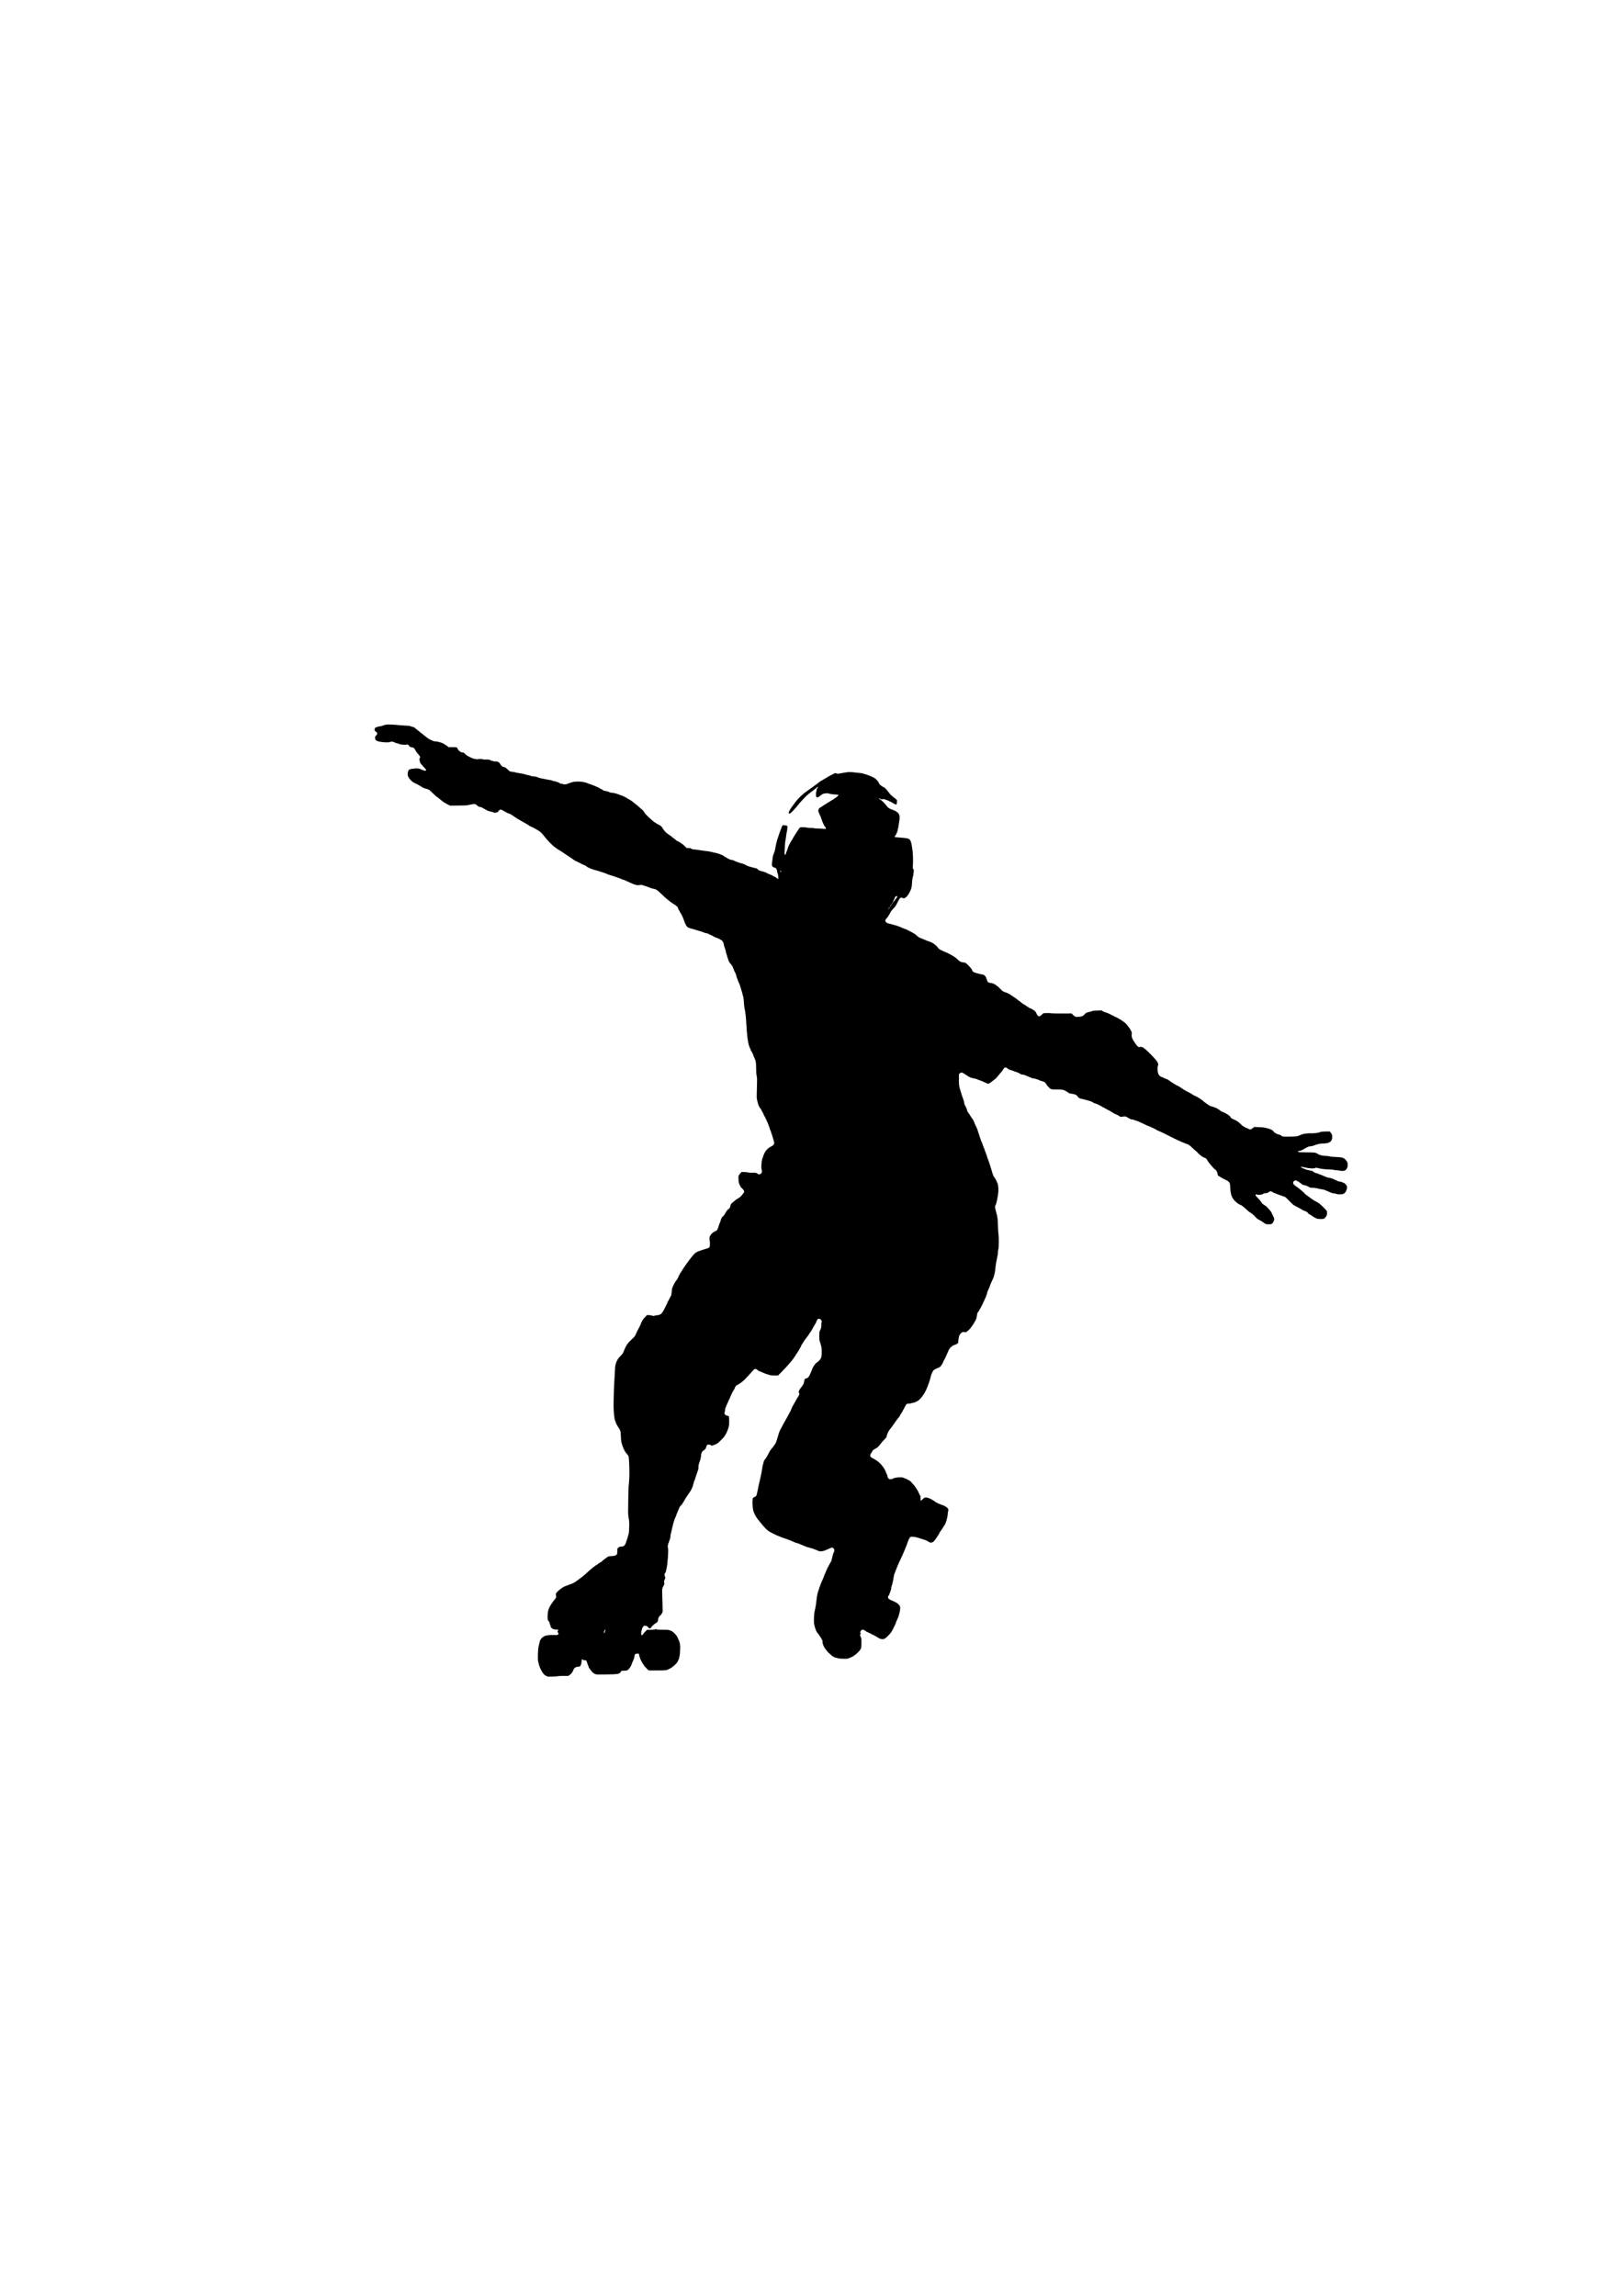 <?xml version="1.0" encoding="UTF-8" standalone="no"?>
<!-- Created with Inkscape (http://www.inkscape.org/) -->

<svg
   width="210mm"
   height="297mm"
   viewBox="0 0 210 297"
   version="1.1"
   id="svg5"
   inkscape:version="1.1.2 (b8e25be8, 2022-02-05)"
   sodipodi:docname="skater-jam_03.svg"
   xmlns:inkscape="http://www.inkscape.org/namespaces/inkscape"
   xmlns:sodipodi="http://sodipodi.sourceforge.net/DTD/sodipodi-0.dtd"
   xmlns="http://www.w3.org/2000/svg"
   xmlns:svg="http://www.w3.org/2000/svg">
  <sodipodi:namedview
     id="namedview7"
     pagecolor="#ffffff"
     bordercolor="#999999"
     borderopacity="1"
     inkscape:pageshadow="0"
     inkscape:pageopacity="0"
     inkscape:pagecheckerboard="0"
     inkscape:document-units="mm"
     showgrid="false"
     inkscape:zoom="0.16013082"
     inkscape:cx="346.59162"
     inkscape:cy="527.69354"
     inkscape:window-width="1660"
     inkscape:window-height="969"
     inkscape:window-x="0"
     inkscape:window-y="44"
     inkscape:window-maximized="0"
     inkscape:current-layer="layer1" />
  <defs
     id="defs2" />
  <g
     inkscape:label="Layer 1"
     inkscape:groupmode="layer"
     id="layer1">
    <path
       style="fill:#000000;stroke-width:0.035"
       d="m 70.842,216.882 c -0.306,-0.119 -0.458,-0.24 -0.618,-0.491 -0.036,-0.057 -0.075,-0.111 -0.086,-0.121 -0.011,-0.01 -0.088,-0.155 -0.17,-0.323 -0.163,-0.331 -0.22,-0.508 -0.355,-1.091 -0.04,-0.172 -0.015,-1.205 0.038,-1.625 0.02,-0.155 0.074,-0.419 0.122,-0.587 0.047,-0.168 0.086,-0.338 0.086,-0.378 0,-0.04 0.016,-0.072 0.035,-0.072 0.019,0 0.035,-0.021 0.035,-0.046 0,-0.076 0.241,-0.334 0.398,-0.426 0.081,-0.047 0.218,-0.108 0.304,-0.136 0.173,-0.056 1.118,-0.102 1.265,-0.061 0.115,0.032 0.344,-0.058 0.371,-0.146 0.014,-0.044 -0.005,-0.096 -0.052,-0.147 -0.088,-0.094 -0.094,-0.188 -0.017,-0.297 0.031,-0.044 0.048,-0.089 0.037,-0.099 -0.01,-0.01 -0.147,-0.024 -0.303,-0.03 -0.257,-0.01 -0.302,-0.023 -0.472,-0.136 -0.176,-0.117 -0.19,-0.136 -0.232,-0.336 -0.025,-0.117 -0.059,-0.212 -0.075,-0.212 -0.017,0 -0.03,-0.048 -0.03,-0.107 0,-0.113 -0.076,-0.256 -0.19,-0.36 -0.056,-0.051 -0.072,-0.12 -0.082,-0.369 -0.016,-0.375 0.049,-0.922 0.133,-1.114 0.017,-0.039 0.064,-0.146 0.104,-0.238 0.093,-0.212 0.487,-0.795 0.69,-1.021 0.185,-0.206 0.212,-0.293 0.159,-0.521 -0.05,-0.218 -0.016,-0.291 0.264,-0.558 0.301,-0.287 0.806,-0.629 0.931,-0.629 0.016,0 0.112,-0.038 0.214,-0.086 0.102,-0.047 0.264,-0.111 0.361,-0.141 0.178,-0.057 0.233,-0.078 0.422,-0.162 0.155,-0.07 0.564,-0.333 0.649,-0.418 0.04,-0.04 0.156,-0.127 0.257,-0.192 0.101,-0.065 0.215,-0.148 0.254,-0.183 0.039,-0.036 0.126,-0.106 0.193,-0.157 0.068,-0.051 0.187,-0.153 0.265,-0.228 0.218,-0.21 0.682,-0.621 0.766,-0.679 0.042,-0.029 0.131,-0.104 0.198,-0.167 0.068,-0.064 0.136,-0.116 0.151,-0.116 0.015,0 0.071,-0.04 0.123,-0.088 0.052,-0.048 0.146,-0.112 0.209,-0.142 0.063,-0.03 0.166,-0.101 0.229,-0.159 0.063,-0.058 0.151,-0.114 0.194,-0.125 0.043,-0.011 0.079,-0.034 0.079,-0.051 0,-0.017 0.022,-0.031 0.05,-0.031 0.027,0 0.055,-0.012 0.061,-0.027 0.021,-0.048 0.496,-0.436 0.58,-0.474 0.045,-0.02 0.082,-0.051 0.082,-0.067 0,-0.016 0.019,-0.029 0.042,-0.029 0.023,0 0.079,-0.035 0.125,-0.078 0.071,-0.067 0.137,-0.081 0.459,-0.1 0.207,-0.012 0.408,-0.034 0.446,-0.048 0.288,-0.107 0.334,-0.19 0.334,-0.609 0,-0.294 0.005,-0.316 0.097,-0.401 0.142,-0.133 0.231,-0.169 0.414,-0.169 0.33,0 0.509,-0.169 0.629,-0.597 0.035,-0.126 0.092,-0.293 0.127,-0.371 0.035,-0.079 0.073,-0.205 0.086,-0.281 0.013,-0.076 0.037,-0.17 0.054,-0.208 0.081,-0.184 0.108,-0.402 0.127,-1.019 0.02,-0.646 0.009,-0.795 -0.101,-1.458 -0.021,-0.126 -0.038,-0.386 -0.038,-0.58 -0.001,-0.707 0.048,-3.234 0.064,-3.285 0.035,-0.111 0.102,-1.163 0.103,-1.616 0.003,-0.934 -0.054,-2.118 -0.109,-2.264 -0.029,-0.076 -0.136,-0.229 -0.239,-0.34 -0.208,-0.224 -0.397,-0.581 -0.558,-1.05 -0.152,-0.442 -0.171,-0.561 -0.197,-1.177 -0.025,-0.588 -0.033,-0.647 -0.124,-0.843 -0.054,-0.116 -0.111,-0.216 -0.128,-0.223 -0.017,-0.006 -0.031,-0.027 -0.031,-0.046 0,-0.019 -0.038,-0.085 -0.084,-0.146 -0.127,-0.169 -0.214,-0.337 -0.284,-0.551 -0.035,-0.106 -0.075,-0.209 -0.089,-0.228 -0.082,-0.109 -0.174,-0.863 -0.2,-1.651 -0.02,-0.582 0.049,-3.023 0.101,-3.601 0.02,-0.222 0.048,-0.712 0.061,-1.089 0.02,-0.548 0.04,-0.74 0.103,-0.96 0.043,-0.151 0.091,-0.301 0.107,-0.334 0.176,-0.366 0.23,-0.443 0.514,-0.737 0.155,-0.16 0.286,-0.314 0.292,-0.343 0.006,-0.028 0.026,-0.051 0.044,-0.051 0.018,0 0.033,-0.024 0.033,-0.053 0,-0.029 0.014,-0.081 0.032,-0.114 0.033,-0.063 0.098,-0.216 0.181,-0.43 0.134,-0.346 0.424,-0.752 0.736,-1.032 0.321,-0.288 0.548,-0.535 0.604,-0.654 0.032,-0.068 0.107,-0.234 0.169,-0.369 0.122,-0.27 0.124,-0.273 0.383,-0.76 0.099,-0.186 0.18,-0.363 0.18,-0.394 0,-0.048 0.05,-0.15 0.225,-0.46 0.069,-0.121 0.14,-0.208 0.348,-0.423 l 0.204,-0.212 h 0.235 c 0.138,0 0.315,0.027 0.431,0.067 0.185,0.063 0.203,0.063 0.313,0.009 0.067,-0.034 0.201,-0.058 0.315,-0.058 0.205,0 0.458,-0.093 0.564,-0.206 0.135,-0.145 0.316,-0.438 0.47,-0.76 0.092,-0.193 0.206,-0.428 0.253,-0.521 0.047,-0.094 0.085,-0.191 0.085,-0.217 0,-0.026 0.012,-0.052 0.026,-0.058 0.025,-0.011 0.15,-0.239 0.325,-0.591 0.043,-0.087 0.095,-0.189 0.114,-0.227 0.02,-0.038 0.048,-0.227 0.064,-0.422 0.031,-0.384 0.047,-0.466 0.128,-0.652 0.194,-0.444 0.325,-0.67 0.561,-0.966 0.066,-0.082 0.221,-0.401 0.221,-0.453 0,-0.031 0.016,-0.057 0.035,-0.057 0.019,0 0.035,-0.025 0.035,-0.057 0,-0.031 0.15,-0.284 0.334,-0.561 0.184,-0.277 0.334,-0.515 0.334,-0.528 0,-0.013 0.059,-0.096 0.132,-0.183 0.072,-0.088 0.251,-0.331 0.397,-0.54 0.146,-0.209 0.399,-0.537 0.562,-0.727 0.325,-0.38 0.445,-0.46 0.929,-0.618 0.155,-0.05 0.313,-0.105 0.351,-0.122 0.039,-0.017 0.165,-0.057 0.281,-0.089 0.437,-0.12 0.481,-0.138 0.564,-0.238 0.077,-0.092 0.086,-0.133 0.086,-0.43 0,-0.181 -0.018,-0.408 -0.041,-0.506 -0.032,-0.137 -0.031,-0.221 0.003,-0.372 0.024,-0.107 0.057,-0.194 0.074,-0.194 0.017,0 0.04,-0.031 0.052,-0.07 0.03,-0.094 0.284,-0.34 0.409,-0.395 0.055,-0.025 0.101,-0.055 0.101,-0.068 0,-0.013 0.046,-0.034 0.103,-0.046 0.132,-0.029 0.273,-0.17 0.302,-0.301 0.012,-0.056 0.037,-0.111 0.055,-0.122 0.018,-0.011 0.032,-0.066 0.032,-0.121 0,-0.056 0.016,-0.111 0.035,-0.123 0.019,-0.012 0.035,-0.046 0.035,-0.076 0,-0.03 0.022,-0.104 0.049,-0.165 0.027,-0.061 0.073,-0.166 0.102,-0.234 0.03,-0.068 0.072,-0.194 0.094,-0.281 0.066,-0.257 0.135,-0.376 0.294,-0.506 0.099,-0.081 0.195,-0.212 0.28,-0.382 0.119,-0.238 0.363,-0.552 0.428,-0.552 0.088,0 0.219,-0.236 0.268,-0.485 0.034,-0.169 0.037,-0.173 0.351,-0.433 0.124,-0.103 0.263,-0.221 0.309,-0.264 0.046,-0.042 0.169,-0.121 0.272,-0.175 0.104,-0.054 0.188,-0.111 0.188,-0.126 0,-0.015 0.022,-0.028 0.049,-0.028 0.064,0 0.449,-0.448 0.552,-0.642 0.052,-0.098 0.051,-0.115 -0.012,-0.246 -0.037,-0.077 -0.117,-0.182 -0.177,-0.232 -0.176,-0.148 -0.227,-0.213 -0.318,-0.404 -0.161,-0.34 -0.173,-0.392 -0.191,-0.815 -0.017,-0.41 -0.015,-0.428 0.073,-0.562 0.05,-0.076 0.14,-0.194 0.202,-0.261 l 0.111,-0.123 0.346,0.005 c 0.19,0.003 0.406,0.026 0.479,0.051 0.086,0.029 0.294,0.043 0.587,0.04 0.388,-0.005 0.466,0.003 0.545,0.058 0.05,0.035 0.148,0.09 0.217,0.123 0.113,0.053 0.135,0.053 0.231,0.005 0.237,-0.118 0.286,-0.255 0.206,-0.578 -0.041,-0.169 -0.054,-0.33 -0.042,-0.551 0.018,-0.34 0.081,-0.763 0.13,-0.874 0.017,-0.039 0.075,-0.205 0.128,-0.369 0.191,-0.588 0.571,-1.029 1.058,-1.227 0.136,-0.055 0.315,-0.249 0.346,-0.375 0.02,-0.081 0.001,-0.177 -0.093,-0.471 -0.015,-0.048 -0.055,-0.183 -0.087,-0.299 -0.032,-0.116 -0.072,-0.242 -0.087,-0.281 -0.016,-0.039 -0.054,-0.157 -0.086,-0.264 -0.031,-0.106 -0.072,-0.229 -0.091,-0.272 -0.075,-0.175 -0.1,-0.245 -0.156,-0.43 -0.032,-0.106 -0.096,-0.277 -0.144,-0.379 -0.047,-0.102 -0.086,-0.206 -0.086,-0.23 0,-0.025 -0.013,-0.06 -0.029,-0.078 -0.016,-0.018 -0.05,-0.089 -0.075,-0.156 -0.068,-0.186 -0.331,-0.719 -0.361,-0.732 -0.014,-0.006 -0.026,-0.027 -0.026,-0.046 0,-0.057 -0.179,-0.422 -0.304,-0.619 -0.065,-0.102 -0.117,-0.198 -0.117,-0.214 0,-0.016 -0.033,-0.059 -0.073,-0.095 -0.082,-0.074 -0.227,-0.374 -0.276,-0.57 -0.018,-0.072 -0.066,-0.265 -0.108,-0.429 -0.074,-0.293 -0.074,-0.324 -0.038,-1.581 0.035,-1.223 0.034,-1.298 -0.032,-1.616 -0.055,-0.263 -0.07,-0.473 -0.07,-0.99 -4.92e-4,-0.691 -0.041,-0.966 -0.179,-1.212 -0.037,-0.066 -0.067,-0.143 -0.067,-0.171 0,-0.028 -0.014,-0.052 -0.031,-0.052 -0.017,0 -0.042,-0.059 -0.056,-0.132 -0.013,-0.072 -0.065,-0.211 -0.115,-0.307 -0.05,-0.097 -0.108,-0.211 -0.129,-0.254 -0.021,-0.043 -0.051,-0.079 -0.065,-0.079 -0.014,0 -0.026,-0.024 -0.026,-0.053 0,-0.029 -0.014,-0.081 -0.031,-0.114 -0.234,-0.459 -0.317,-0.753 -0.392,-1.379 -0.015,-0.126 -0.037,-0.276 -0.048,-0.334 -0.027,-0.136 -0.089,-0.907 -0.128,-1.599 -0.06,-1.063 -0.113,-1.519 -0.249,-2.143 -0.019,-0.087 -0.048,-0.387 -0.064,-0.668 -0.028,-0.48 -0.076,-0.783 -0.146,-0.922 -0.017,-0.034 -0.031,-0.089 -0.031,-0.124 0,-0.035 -0.037,-0.181 -0.083,-0.325 -0.046,-0.144 -0.11,-0.357 -0.144,-0.473 -0.106,-0.366 -0.2,-0.627 -0.285,-0.791 -0.045,-0.087 -0.109,-0.245 -0.142,-0.351 -0.033,-0.106 -0.073,-0.208 -0.089,-0.227 -0.017,-0.018 -0.03,-0.077 -0.03,-0.13 0,-0.053 -0.016,-0.106 -0.035,-0.118 -0.019,-0.012 -0.035,-0.052 -0.035,-0.089 0,-0.074 -0.089,-0.284 -0.178,-0.421 -0.031,-0.048 -0.084,-0.175 -0.117,-0.281 -0.069,-0.224 -0.235,-0.562 -0.275,-0.562 -0.015,0 -0.028,-0.021 -0.028,-0.047 0,-0.026 -0.056,-0.093 -0.123,-0.149 -0.07,-0.058 -0.149,-0.171 -0.182,-0.261 -0.032,-0.087 -0.069,-0.174 -0.081,-0.193 -0.013,-0.019 -0.043,-0.106 -0.068,-0.193 -0.074,-0.255 -0.15,-0.504 -0.179,-0.58 -0.041,-0.108 -0.096,-0.335 -0.122,-0.5 -0.013,-0.082 -0.038,-0.158 -0.056,-0.169 -0.018,-0.011 -0.032,-0.057 -0.032,-0.103 0,-0.046 -0.014,-0.088 -0.032,-0.095 -0.017,-0.006 -0.061,-0.154 -0.096,-0.328 -0.035,-0.174 -0.077,-0.321 -0.091,-0.328 -0.015,-0.006 -0.027,-0.028 -0.027,-0.047 0,-0.139 -0.484,-0.457 -0.826,-0.541 -0.058,-0.014 -0.161,-0.057 -0.228,-0.096 -0.294,-0.166 -0.648,-0.341 -0.691,-0.341 -0.026,0 -0.047,-0.016 -0.047,-0.035 0,-0.019 -0.028,-0.035 -0.063,-0.035 -0.035,0 -0.079,-0.016 -0.098,-0.035 -0.019,-0.019 -0.113,-0.045 -0.209,-0.058 -0.096,-0.013 -0.275,-0.069 -0.399,-0.125 -0.124,-0.056 -0.274,-0.111 -0.334,-0.121 -0.06,-0.011 -0.196,-0.048 -0.302,-0.083 -0.106,-0.035 -0.288,-0.09 -0.404,-0.123 -0.116,-0.033 -0.235,-0.069 -0.264,-0.08 -0.029,-0.011 -0.18,-0.053 -0.336,-0.093 -0.321,-0.083 -0.455,-0.177 -0.584,-0.41 -0.091,-0.166 -0.238,-0.522 -0.309,-0.753 -0.061,-0.196 -0.339,-0.778 -0.385,-0.807 -0.021,-0.013 -0.062,-0.082 -0.092,-0.153 -0.03,-0.071 -0.091,-0.185 -0.137,-0.252 -0.046,-0.068 -0.094,-0.175 -0.107,-0.238 -0.032,-0.153 -0.191,-0.306 -0.529,-0.511 -0.154,-0.093 -0.358,-0.233 -0.455,-0.31 -0.097,-0.078 -0.239,-0.188 -0.316,-0.246 -0.194,-0.144 -0.517,-0.436 -0.975,-0.881 -0.462,-0.449 -0.575,-0.51 -1.133,-0.614 -0.058,-0.011 -0.121,-0.031 -0.141,-0.044 -0.019,-0.014 -0.114,-0.052 -0.211,-0.086 -0.097,-0.034 -0.207,-0.075 -0.246,-0.092 -0.039,-0.017 -0.126,-0.046 -0.193,-0.065 -0.068,-0.019 -0.218,-0.068 -0.334,-0.111 -0.189,-0.069 -0.23,-0.072 -0.397,-0.035 -0.318,0.071 -0.609,0.004 -1.219,-0.282 -0.116,-0.054 -0.29,-0.132 -0.386,-0.173 -0.097,-0.041 -0.236,-0.105 -0.311,-0.143 -0.074,-0.038 -0.157,-0.069 -0.183,-0.069 -0.026,0 -0.108,-0.026 -0.181,-0.058 -0.073,-0.032 -0.169,-0.071 -0.212,-0.088 -0.043,-0.017 -0.115,-0.045 -0.158,-0.063 -0.163,-0.067 -0.578,-0.212 -0.764,-0.267 -0.491,-0.147 -0.773,-0.244 -0.984,-0.341 -0.126,-0.058 -0.28,-0.113 -0.343,-0.123 -0.063,-0.01 -0.123,-0.032 -0.134,-0.049 -0.01,-0.017 -0.054,-0.03 -0.098,-0.03 -0.043,0 -0.094,-0.013 -0.112,-0.029 -0.018,-0.016 -0.136,-0.057 -0.262,-0.092 -0.126,-0.034 -0.268,-0.075 -0.316,-0.091 -0.048,-0.015 -0.199,-0.057 -0.334,-0.091 -0.135,-0.035 -0.348,-0.115 -0.473,-0.179 -0.125,-0.064 -0.247,-0.116 -0.272,-0.116 -0.025,0 -0.046,-0.013 -0.046,-0.03 0,-0.016 -0.055,-0.059 -0.123,-0.096 -0.068,-0.036 -0.123,-0.078 -0.123,-0.093 0,-0.015 -0.021,-0.027 -0.046,-0.027 -0.025,0 -0.124,-0.037 -0.22,-0.082 -0.095,-0.045 -0.225,-0.104 -0.288,-0.132 -0.063,-0.027 -0.114,-0.059 -0.114,-0.072 0,-0.013 -0.043,-0.033 -0.094,-0.046 -0.052,-0.013 -0.135,-0.052 -0.184,-0.087 -0.049,-0.035 -0.153,-0.083 -0.231,-0.108 -0.077,-0.025 -0.188,-0.084 -0.246,-0.131 -0.058,-0.048 -0.343,-0.242 -0.632,-0.432 -0.29,-0.19 -0.543,-0.358 -0.563,-0.374 -0.134,-0.108 -0.686,-0.468 -0.717,-0.468 -0.021,0 -0.038,-0.014 -0.038,-0.031 0,-0.017 -0.036,-0.04 -0.08,-0.051 -0.044,-0.011 -0.111,-0.049 -0.149,-0.085 -0.038,-0.035 -0.18,-0.137 -0.316,-0.225 -0.311,-0.203 -1.086,-0.991 -1.412,-1.435 -0.268,-0.366 -0.554,-0.646 -0.769,-0.755 -0.076,-0.039 -0.146,-0.078 -0.156,-0.088 -0.01,-0.01 -0.049,-0.035 -0.088,-0.055 -0.208,-0.112 -0.318,-0.175 -0.334,-0.192 -0.02,-0.022 -0.2,-0.104 -0.386,-0.176 -0.068,-0.026 -0.221,-0.115 -0.34,-0.198 -0.119,-0.083 -0.372,-0.233 -0.562,-0.333 -0.19,-0.1 -0.465,-0.258 -0.612,-0.352 -0.147,-0.093 -0.285,-0.17 -0.307,-0.17 -0.022,0 -0.04,-0.016 -0.04,-0.035 0,-0.019 -0.015,-0.035 -0.034,-0.035 -0.019,0 -0.191,-0.111 -0.383,-0.246 -0.192,-0.135 -0.36,-0.246 -0.374,-0.246 -0.014,0 -0.075,-0.022 -0.135,-0.049 -0.061,-0.027 -0.166,-0.069 -0.234,-0.094 -0.068,-0.025 -0.207,-0.099 -0.31,-0.163 -0.244,-0.154 -0.531,-0.291 -0.608,-0.291 -0.08,0 -0.275,0.166 -0.313,0.266 -0.022,0.059 -0.076,0.089 -0.21,0.117 -0.22,0.047 -0.306,0.049 -0.333,0.006 -0.011,-0.018 -0.143,-0.059 -0.292,-0.09 -0.149,-0.032 -0.303,-0.071 -0.342,-0.088 -0.039,-0.017 -0.109,-0.041 -0.155,-0.054 -0.047,-0.013 -0.165,-0.074 -0.264,-0.135 -0.098,-0.061 -0.226,-0.134 -0.284,-0.163 -0.058,-0.028 -0.113,-0.06 -0.123,-0.071 -0.037,-0.041 -0.34,-0.139 -0.429,-0.139 -0.06,0 -0.146,-0.05 -0.245,-0.144 -0.239,-0.226 -0.319,-0.249 -0.667,-0.19 -0.161,0.028 -0.404,0.076 -0.54,0.108 -0.197,0.047 -0.455,0.059 -1.3,0.063 l -1.054,0.005 -0.376,-0.198 c -0.342,-0.18 -0.554,-0.321 -0.748,-0.498 -0.039,-0.035 -0.157,-0.13 -0.264,-0.211 -0.106,-0.081 -0.199,-0.159 -0.205,-0.173 -0.006,-0.015 -0.035,-0.026 -0.064,-0.026 -0.029,0 -0.256,-0.201 -0.506,-0.447 -0.25,-0.246 -0.481,-0.462 -0.514,-0.48 -0.107,-0.06 -0.413,-0.163 -0.485,-0.163 -0.086,-5.3e-4 -0.407,-0.16 -0.626,-0.311 -0.088,-0.061 -0.176,-0.11 -0.195,-0.11 -0.019,0 -0.04,-0.012 -0.046,-0.026 -0.011,-0.025 -0.255,-0.15 -0.628,-0.322 -0.227,-0.105 -0.575,-0.455 -0.701,-0.705 -0.082,-0.162 -0.106,-0.256 -0.105,-0.413 8.89e-4,-0.341 0.133,-0.607 0.301,-0.607 0.044,0 0.09,-0.016 0.102,-0.035 0.012,-0.019 0.089,-0.035 0.171,-0.035 0.082,0 0.241,-0.017 0.353,-0.038 0.256,-0.047 0.637,0.01 0.863,0.13 0.087,0.046 0.178,0.084 0.204,0.084 0.025,0 0.089,0.022 0.141,0.048 0.109,0.056 0.253,0.02 0.253,-0.064 0,-0.029 -0.032,-0.083 -0.072,-0.119 -0.04,-0.037 -0.11,-0.118 -0.156,-0.181 -0.046,-0.063 -0.189,-0.223 -0.317,-0.358 -0.2,-0.209 -0.238,-0.27 -0.268,-0.427 -0.019,-0.101 -0.043,-0.225 -0.054,-0.276 -0.012,-0.057 0.004,-0.128 0.041,-0.184 0.089,-0.136 0.043,-0.249 -0.213,-0.521 -0.126,-0.134 -0.278,-0.343 -0.345,-0.476 C 53.605,96.776 53.532,96.708 53.339,96.686 c -0.221,-0.025 -0.33,-0.075 -0.383,-0.175 -0.026,-0.049 -0.093,-0.121 -0.148,-0.16 -0.085,-0.06 -0.113,-0.065 -0.18,-0.029 -0.104,0.056 -0.77,0.009 -0.951,-0.067 -0.188,-0.079 -0.397,-0.142 -0.467,-0.142 -0.043,0 -0.078,-0.013 -0.078,-0.028 0,-0.043 -0.319,-0.148 -0.45,-0.148 -0.064,0 -0.164,0.025 -0.222,0.055 -0.205,0.106 -1.316,0.018 -1.647,-0.131 -0.219,-0.098 -0.279,-0.185 -0.28,-0.403 -7.1e-4,-0.164 0.012,-0.193 0.14,-0.321 0.205,-0.205 0.191,-0.333 -0.059,-0.504 -0.15,-0.103 -0.155,-0.113 -0.145,-0.27 0.009,-0.141 0.027,-0.174 0.13,-0.243 0.066,-0.044 0.164,-0.08 0.218,-0.08 0.054,0 0.108,-0.016 0.12,-0.035 0.012,-0.019 0.092,-0.035 0.177,-0.035 0.086,0 0.255,-0.038 0.376,-0.084 0.427,-0.162 0.471,-0.168 1.133,-0.15 0.348,0.009 0.735,0.035 0.861,0.057 0.126,0.022 0.521,0.053 0.878,0.069 0.555,0.025 0.672,0.04 0.798,0.103 0.081,0.041 0.198,0.074 0.26,0.074 0.079,0 0.157,0.039 0.264,0.132 0.193,0.167 0.308,0.26 0.699,0.567 0.174,0.136 0.332,0.26 0.351,0.276 0.019,0.015 0.114,0.091 0.21,0.168 0.096,0.077 0.191,0.152 0.211,0.166 0.02,0.014 0.084,0.065 0.144,0.113 0.219,0.175 0.784,0.441 0.937,0.441 0.308,0 0.882,0.147 1.115,0.285 0.029,0.017 0.076,0.042 0.105,0.056 0.029,0.013 0.083,0.053 0.121,0.088 0.037,0.035 0.089,0.063 0.114,0.063 0.025,0 0.111,0.059 0.191,0.131 l 0.145,0.131 0.519,7.03e-4 c 0.51,7.03e-4 0.52,0.002 0.592,0.089 0.04,0.048 0.074,0.105 0.074,0.127 0.002,0.073 0.296,0.374 0.411,0.423 0.063,0.026 0.172,0.048 0.242,0.048 0.107,0 0.155,0.029 0.309,0.187 0.1,0.103 0.229,0.211 0.287,0.24 0.058,0.029 0.216,0.109 0.351,0.178 0.298,0.152 0.546,0.237 0.689,0.237 0.059,0 0.139,0.017 0.178,0.038 0.052,0.028 0.082,0.028 0.11,0 0.053,-0.053 0.631,-0.05 0.684,0.003 0.028,0.028 0.168,0.039 0.423,0.034 0.351,-0.007 0.395,-1.4e-5 0.536,0.081 0.085,0.049 0.197,0.088 0.249,0.089 0.052,3.51e-4 0.104,0.016 0.116,0.036 0.012,0.019 0.139,0.035 0.282,0.035 0.22,0 0.284,0.014 0.417,0.095 0.103,0.062 0.179,0.142 0.218,0.23 0.077,0.171 0.304,0.378 0.415,0.378 0.133,0 0.361,0.139 0.577,0.354 0.253,0.251 0.282,0.264 0.62,0.294 0.154,0.013 0.296,0.037 0.316,0.053 0.02,0.016 0.091,0.038 0.159,0.048 0.068,0.011 0.265,0.045 0.439,0.077 0.174,0.032 0.372,0.065 0.439,0.075 0.068,0.009 0.155,0.03 0.193,0.045 0.16,0.064 0.33,0.109 0.494,0.13 0.096,0.013 0.233,0.052 0.304,0.088 0.077,0.039 0.205,0.065 0.314,0.065 0.184,0 0.581,0.09 0.643,0.146 0.018,0.017 0.067,0.03 0.107,0.03 0.041,0 0.09,0.016 0.11,0.036 0.02,0.02 0.122,0.045 0.227,0.056 0.105,0.011 0.222,0.033 0.261,0.049 0.039,0.016 0.141,0.039 0.228,0.05 0.136,0.017 0.459,0.076 0.817,0.149 0.053,0.011 0.106,0.034 0.116,0.051 0.011,0.017 0.052,0.031 0.093,0.031 0.07,0 0.387,0.083 0.537,0.141 0.189,0.073 0.333,0.145 0.352,0.176 0.012,0.019 0.066,0.034 0.12,0.034 0.054,0 0.168,0.025 0.253,0.055 0.151,0.054 0.422,0.044 0.505,-0.017 0.019,-0.014 0.13,-0.054 0.246,-0.088 0.116,-0.034 0.298,-0.095 0.404,-0.136 0.232,-0.089 0.88,-0.121 1.254,-0.062 0.131,0.021 0.294,0.046 0.362,0.057 0.068,0.011 0.155,0.033 0.193,0.049 0.039,0.016 0.17,0.07 0.292,0.121 0.122,0.05 0.252,0.092 0.288,0.092 0.036,0 0.076,0.016 0.088,0.035 0.012,0.019 0.045,0.035 0.074,0.035 0.029,0 0.119,0.03 0.2,0.066 0.081,0.036 0.234,0.101 0.341,0.144 0.3,0.121 0.356,0.148 0.554,0.272 0.102,0.063 0.204,0.115 0.226,0.115 0.023,0 0.083,0.04 0.134,0.089 0.074,0.071 0.156,0.098 0.4,0.134 0.169,0.025 0.317,0.06 0.33,0.078 0.048,0.067 0.206,0.116 0.445,0.137 0.232,0.021 0.437,0.063 0.597,0.123 0.039,0.015 0.157,0.055 0.264,0.089 0.106,0.034 0.208,0.076 0.227,0.093 0.018,0.017 0.064,0.03 0.102,0.03 0.083,0 0.795,0.352 0.795,0.393 0,0.016 0.017,0.029 0.037,0.029 0.02,0 0.123,0.055 0.229,0.123 0.106,0.068 0.202,0.123 0.213,0.123 0.012,0 0.073,0.043 0.135,0.097 0.063,0.053 0.215,0.176 0.338,0.272 0.254,0.199 0.271,0.213 0.619,0.517 0.14,0.122 0.318,0.275 0.397,0.341 0.079,0.066 0.164,0.171 0.19,0.233 0.078,0.186 0.224,0.345 0.837,0.911 0.188,0.173 0.397,0.348 0.464,0.389 0.067,0.041 0.15,0.099 0.184,0.13 0.034,0.031 0.208,0.13 0.385,0.22 0.361,0.184 0.361,0.185 0.573,0.527 0.182,0.295 0.426,0.544 0.749,0.767 0.131,0.09 0.248,0.164 0.259,0.164 0.011,0 0.054,0.037 0.095,0.083 0.041,0.046 0.169,0.147 0.285,0.225 0.116,0.078 0.257,0.191 0.314,0.251 0.057,0.06 0.124,0.109 0.15,0.109 0.026,0 0.109,0.04 0.186,0.088 0.077,0.048 0.155,0.088 0.175,0.088 0.02,0 0.036,0.016 0.036,0.035 0,0.019 0.02,0.035 0.044,0.035 0.024,0 0.087,0.04 0.139,0.088 0.052,0.048 0.107,0.088 0.123,0.089 0.015,6.3e-4 0.139,0.111 0.274,0.246 l 0.246,0.244 0.253,3.5e-4 c 0.139,0 0.262,0.016 0.274,0.035 0.048,0.078 0.265,0.139 0.545,0.154 0.164,0.009 0.425,0.043 0.58,0.075 0.155,0.033 0.431,0.073 0.615,0.089 0.184,0.016 0.421,0.045 0.527,0.066 0.342,0.064 0.649,0.131 0.703,0.153 0.029,0.012 0.108,0.029 0.176,0.038 0.197,0.027 0.599,0.153 0.799,0.25 0.101,0.049 0.2,0.089 0.22,0.089 0.019,0 0.035,0.014 0.035,0.031 0,0.017 0.059,0.059 0.132,0.093 0.072,0.034 0.195,0.105 0.272,0.157 0.236,0.159 0.6,0.316 0.735,0.316 0.114,0 0.253,0.051 0.302,0.109 0.01,0.012 0.105,0.049 0.211,0.082 0.106,0.034 0.26,0.091 0.342,0.128 0.082,0.037 0.171,0.067 0.198,0.067 0.027,0 0.134,0.025 0.238,0.056 0.175,0.052 0.292,0.103 0.57,0.248 0.061,0.032 0.134,0.069 0.163,0.082 0.06,0.028 0.411,0.131 0.597,0.175 0.068,0.016 0.211,0.055 0.319,0.085 0.108,0.031 0.219,0.056 0.247,0.056 0.028,0 0.074,0.033 0.102,0.074 0.107,0.153 0.336,0.257 0.737,0.333 0.068,0.013 0.186,0.051 0.264,0.085 0.077,0.034 0.164,0.072 0.193,0.084 0.029,0.012 0.1,0.052 0.158,0.089 0.058,0.037 0.133,0.069 0.167,0.07 0.061,0.003 0.576,0.262 0.64,0.322 0.018,0.017 0.06,0.032 0.094,0.032 0.033,0 0.066,0.013 0.072,0.028 0.013,0.031 0.337,0.253 0.37,0.253 0.034,0 -0.014,-0.595 -0.051,-0.642 -0.019,-0.024 -0.043,-0.099 -0.054,-0.166 -0.041,-0.262 -0.077,-0.385 -0.163,-0.561 -0.014,-0.028 -0.1,-0.07 -0.19,-0.093 -0.289,-0.074 -0.397,-0.231 -0.357,-0.52 0.013,-0.098 0.037,-0.305 0.053,-0.46 0.035,-0.341 0.084,-0.597 0.142,-0.738 0.172,-0.422 0.218,-0.588 0.279,-1.001 0.031,-0.213 0.165,-0.785 0.209,-0.896 0.053,-0.134 0.186,-0.527 0.213,-0.632 0.026,-0.1 0.148,-0.447 0.21,-0.597 0.016,-0.039 0.072,-0.181 0.124,-0.316 0.135,-0.351 0.136,-0.353 0.25,-0.341 0.535,0.054 0.558,0.068 0.525,0.316 -0.012,0.091 -0.03,0.245 -0.04,0.342 -0.01,0.097 -0.032,0.207 -0.048,0.246 -0.016,0.039 -0.057,0.292 -0.09,0.562 -0.033,0.271 -0.073,0.523 -0.089,0.562 -0.016,0.039 -0.04,0.276 -0.053,0.527 -0.013,0.251 -0.034,0.628 -0.047,0.837 -0.016,0.278 -0.011,0.39 0.02,0.416 0.061,0.051 0.105,0.011 0.151,-0.138 0.022,-0.072 0.055,-0.167 0.073,-0.21 0.076,-0.183 0.172,-0.454 0.197,-0.553 0.033,-0.132 0.125,-0.33 0.329,-0.703 0.063,-0.116 0.124,-0.219 0.136,-0.228 0.012,-0.01 0.038,-0.049 0.059,-0.088 0.173,-0.317 0.239,-0.429 0.281,-0.477 0.027,-0.03 0.049,-0.067 0.049,-0.081 0,-0.014 0.061,-0.115 0.136,-0.226 0.075,-0.11 0.213,-0.319 0.307,-0.464 0.26,-0.4 0.236,-0.388 0.713,-0.374 0.225,0.006 0.443,0.03 0.485,0.052 0.045,0.024 0.242,0.041 0.48,0.041 0.232,0 0.414,0.015 0.426,0.035 0.012,0.02 0.197,0.035 0.432,0.036 0.226,3.9e-4 0.514,0.016 0.639,0.034 0.126,0.018 0.28,0.024 0.344,0.013 0.098,-0.018 0.112,-0.032 0.092,-0.096 -0.013,-0.041 -0.066,-0.124 -0.118,-0.184 -0.052,-0.06 -0.127,-0.178 -0.166,-0.264 -0.166,-0.36 -0.214,-0.477 -0.237,-0.585 -0.014,-0.063 -0.039,-0.123 -0.057,-0.134 -0.018,-0.011 -0.032,-0.051 -0.032,-0.089 0,-0.038 -0.015,-0.096 -0.033,-0.13 -0.018,-0.034 -0.059,-0.124 -0.09,-0.202 -0.031,-0.077 -0.094,-0.22 -0.141,-0.316 -0.117,-0.243 -0.134,-0.338 -0.09,-0.496 0.034,-0.123 0.183,-0.267 0.337,-0.326 0.019,-0.007 0.063,-0.038 0.097,-0.067 0.034,-0.03 0.092,-0.071 0.129,-0.092 0.037,-0.021 0.297,-0.184 0.579,-0.363 0.282,-0.179 0.522,-0.325 0.535,-0.325 0.013,0 0.074,-0.038 0.135,-0.085 0.061,-0.047 0.169,-0.117 0.24,-0.157 0.204,-0.115 0.534,-0.397 0.534,-0.458 0,-0.046 -0.075,-0.06 -0.457,-0.081 -0.251,-0.014 -0.493,-0.042 -0.537,-0.061 -0.044,-0.02 -0.124,-0.036 -0.177,-0.036 -0.053,0 -0.114,-0.018 -0.136,-0.039 -0.026,-0.026 -0.117,-0.032 -0.262,-0.018 -0.414,0.039 -0.464,0.058 -0.726,0.266 -0.372,0.297 -0.408,0.312 -0.525,0.224 -0.092,-0.07 -0.096,-0.083 -0.09,-0.379 0.003,-0.169 0.023,-0.324 0.044,-0.345 0.021,-0.021 0.038,-0.104 0.038,-0.183 0,-0.109 0.022,-0.165 0.088,-0.227 0.086,-0.081 0.117,-0.176 0.058,-0.176 -0.016,0 -0.076,0.041 -0.132,0.091 -0.113,0.1 -0.503,0.402 -0.836,0.646 -0.333,0.244 -0.621,0.515 -1.048,0.987 -0.306,0.338 -0.398,0.445 -0.512,0.595 -0.051,0.068 -0.133,0.163 -0.182,0.212 -0.049,0.049 -0.152,0.167 -0.229,0.264 -0.191,0.237 -0.616,0.649 -0.67,0.649 -0.19,0 -0.202,-0.142 -0.032,-0.406 0.068,-0.106 0.123,-0.2 0.123,-0.21 0,-0.019 0.353,-0.514 0.387,-0.543 0.011,-0.01 0.117,-0.152 0.235,-0.316 0.338,-0.471 0.923,-1.028 1.499,-1.429 0.157,-0.109 0.309,-0.22 0.338,-0.247 0.029,-0.027 0.163,-0.121 0.299,-0.209 0.135,-0.088 0.32,-0.222 0.41,-0.297 0.09,-0.075 0.18,-0.137 0.199,-0.137 0.019,0 0.04,-0.012 0.046,-0.026 0.025,-0.056 0.589,-0.466 0.641,-0.466 0.009,0 0.171,-0.097 0.361,-0.216 0.36,-0.225 0.703,-0.416 1.117,-0.62 l 0.245,-0.121 0.171,0.055 c 0.15,0.048 0.198,0.049 0.388,0.007 0.119,-0.026 0.331,-0.065 0.471,-0.086 0.14,-0.021 0.365,-0.056 0.499,-0.078 0.24,-0.04 0.565,-0.028 1.161,0.041 0.145,0.017 0.411,0.046 0.592,0.064 0.181,0.019 0.346,0.051 0.367,0.072 0.021,0.021 0.07,0.038 0.11,0.038 0.063,0 0.409,0.116 0.652,0.218 0.048,0.02 0.119,0.05 0.158,0.065 0.363,0.145 0.616,0.292 0.759,0.443 0.19,0.2 0.294,0.347 0.33,0.468 0.014,0.048 0.06,0.126 0.101,0.172 0.083,0.092 0.529,0.391 0.585,0.391 0.05,0 0.283,0.24 0.448,0.461 0.077,0.104 0.174,0.224 0.215,0.266 0.041,0.043 0.075,0.09 0.076,0.105 0.003,0.034 0.546,0.514 0.604,0.534 0.022,0.008 0.101,0.07 0.175,0.139 l 0.135,0.124 -0.01,0.262 c -0.013,0.33 -0.05,0.361 -0.292,0.248 -0.096,-0.044 -0.251,-0.133 -0.345,-0.197 -0.094,-0.064 -0.2,-0.116 -0.235,-0.116 -0.035,0 -0.075,-0.017 -0.087,-0.037 -0.025,-0.04 -0.067,-0.059 -0.487,-0.212 -0.248,-0.091 -0.292,-0.097 -0.414,-0.061 -0.104,0.031 -0.146,0.031 -0.178,0 -0.023,-0.023 -0.07,-0.041 -0.104,-0.041 -0.035,0 -0.063,-0.016 -0.063,-0.035 0,-0.043 -0.094,-0.047 -0.12,-0.005 -0.01,0.017 0.056,0.067 0.147,0.112 0.188,0.093 0.606,0.504 0.869,0.852 0.175,0.233 0.304,0.321 0.65,0.445 0.135,0.049 0.289,0.113 0.468,0.195 0.064,0.03 0.197,0.128 0.294,0.22 0.284,0.265 0.311,0.529 0.148,1.448 -0.019,0.106 -0.044,0.277 -0.055,0.378 -0.012,0.102 -0.035,0.194 -0.052,0.204 -0.017,0.011 -0.031,0.07 -0.031,0.131 -4.9e-4,0.106 -0.068,0.339 -0.136,0.473 -0.017,0.034 -0.061,0.121 -0.097,0.195 -0.036,0.074 -0.093,0.159 -0.127,0.19 -0.12,0.109 -0.074,0.142 0.228,0.165 1.296,0.096 1.499,0.131 1.665,0.287 0.103,0.096 0.228,0.421 0.26,0.675 0.019,0.149 0.051,0.358 0.072,0.464 0.099,0.504 0.14,1.65 0.084,2.331 -0.021,0.255 -0.017,0.282 0.057,0.36 0.078,0.083 0.079,0.091 0.039,0.462 -0.022,0.208 -0.056,0.425 -0.075,0.483 -0.071,0.216 -0.115,0.502 -0.127,0.826 -0.018,0.48 -0.084,0.774 -0.245,1.089 -0.207,0.408 -0.313,0.565 -0.49,0.732 -0.211,0.2 -0.322,0.226 -0.517,0.126 -0.215,-0.111 -0.337,0.005 -0.629,0.6 -0.086,0.174 -0.167,0.321 -0.182,0.328 -0.015,0.006 -0.027,0.03 -0.027,0.053 -4.9e-4,0.04 -0.246,0.34 -0.421,0.515 -0.144,0.144 -0.261,0.319 -0.396,0.588 -0.114,0.23 -0.353,0.57 -0.422,0.6 -0.044,0.019 -0.131,0.207 -0.131,0.282 0,0.038 0.039,0.116 0.087,0.172 0.088,0.105 0.251,0.168 0.669,0.256 0.116,0.025 0.227,0.056 0.246,0.069 0.019,0.013 0.154,0.052 0.299,0.086 0.145,0.034 0.279,0.076 0.297,0.093 0.018,0.017 0.055,0.031 0.081,0.031 0.026,0 0.138,0.041 0.248,0.091 0.11,0.05 0.231,0.104 0.27,0.119 0.039,0.016 0.128,0.054 0.199,0.085 0.07,0.031 0.146,0.056 0.167,0.056 0.021,0 0.067,0.015 0.1,0.033 0.034,0.018 0.257,0.13 0.497,0.249 0.24,0.119 0.486,0.254 0.548,0.301 0.061,0.047 0.126,0.086 0.143,0.087 0.018,8e-4 0.111,0.08 0.207,0.175 0.097,0.096 0.195,0.174 0.22,0.174 0.024,0 0.044,0.012 0.044,0.027 0,0.027 0.071,0.062 0.334,0.167 0.077,0.031 0.188,0.078 0.246,0.104 0.058,0.026 0.2,0.083 0.316,0.125 0.116,0.043 0.226,0.091 0.244,0.108 0.018,0.017 0.061,0.031 0.095,0.031 0.066,0 0.206,0.056 0.518,0.207 0.218,0.105 0.613,0.447 0.76,0.656 0.055,0.079 0.133,0.159 0.172,0.18 0.476,0.244 0.655,0.327 0.702,0.327 0.031,0 0.056,0.016 0.056,0.035 0,0.019 0.03,0.035 0.066,0.035 0.117,0 1.023,0.499 1.294,0.713 0.029,0.023 0.151,0.133 0.269,0.245 0.118,0.111 0.247,0.212 0.286,0.224 0.039,0.012 0.079,0.036 0.091,0.053 0.011,0.017 0.142,0.045 0.29,0.062 0.148,0.017 0.308,0.055 0.355,0.086 0.16,0.105 0.719,0.702 0.759,0.81 0.065,0.176 0.131,0.282 0.198,0.319 0.035,0.019 0.072,0.045 0.081,0.056 0.018,0.022 0.258,0.099 0.509,0.165 0.344,0.09 0.432,0.109 0.597,0.132 0.2,0.027 0.405,0.191 0.476,0.381 0.022,0.06 0.053,0.141 0.069,0.179 0.015,0.039 0.045,0.135 0.066,0.214 0.021,0.079 0.067,0.168 0.1,0.197 0.084,0.072 0.275,0.134 0.419,0.134 0.065,0 0.146,0.014 0.179,0.032 0.034,0.017 0.132,0.06 0.219,0.096 0.087,0.035 0.213,0.116 0.281,0.179 0.068,0.063 0.14,0.115 0.161,0.115 0.021,0 0.171,0.143 0.334,0.317 0.311,0.333 0.376,0.376 0.717,0.477 0.116,0.034 0.27,0.099 0.342,0.144 0.072,0.045 0.146,0.081 0.164,0.081 0.018,0 0.038,0.012 0.045,0.027 0.006,0.015 0.17,0.128 0.363,0.252 0.193,0.124 0.359,0.235 0.369,0.248 0.01,0.013 0.069,0.053 0.132,0.089 0.063,0.036 0.114,0.079 0.114,0.093 0,0.015 0.067,0.069 0.149,0.121 0.082,0.051 0.238,0.17 0.347,0.264 0.109,0.094 0.216,0.171 0.237,0.171 0.021,0 0.039,0.016 0.039,0.035 0,0.019 0.032,0.035 0.07,0.035 0.039,0 0.07,0.016 0.07,0.035 0,0.019 0.017,0.035 0.037,0.035 0.02,0 0.122,0.063 0.227,0.141 0.105,0.077 0.207,0.141 0.227,0.141 0.02,0 0.037,0.012 0.037,0.027 0,0.015 0.043,0.046 0.097,0.069 0.053,0.023 0.168,0.074 0.256,0.112 0.148,0.065 0.427,0.249 0.509,0.335 0.019,0.021 0.089,0.144 0.154,0.273 0.224,0.447 0.356,0.473 0.694,0.137 0.172,-0.171 0.189,-0.18 0.386,-0.187 0.472,-0.017 0.671,-0.013 0.821,0.018 0.087,0.018 0.717,0.03 1.4,0.027 l 1.242,-0.006 0.163,0.172 c 0.219,0.232 0.373,0.298 0.649,0.279 0.434,-0.03 0.645,-0.093 0.779,-0.231 0.068,-0.07 0.123,-0.137 0.123,-0.15 0,-0.013 0.067,-0.067 0.148,-0.12 0.099,-0.065 0.241,-0.114 0.429,-0.147 0.155,-0.027 0.29,-0.062 0.3,-0.077 0.038,-0.058 0.244,-0.085 0.753,-0.099 l 0.524,-0.014 0.17,0.105 c 0.093,0.058 0.277,0.132 0.407,0.165 0.131,0.033 0.297,0.097 0.369,0.142 0.072,0.045 0.155,0.083 0.184,0.083 0.029,0 0.053,0.012 0.053,0.027 0,0.015 0.067,0.055 0.149,0.09 0.082,0.035 0.193,0.082 0.246,0.105 0.053,0.023 0.097,0.053 0.097,0.068 0,0.015 0.018,0.027 0.039,0.027 0.081,0 0.519,0.231 0.839,0.444 0.465,0.308 0.68,0.494 0.811,0.698 0.062,0.097 0.148,0.212 0.192,0.256 0.044,0.044 0.105,0.131 0.136,0.193 0.031,0.062 0.097,0.184 0.146,0.271 0.081,0.143 0.087,0.182 0.067,0.409 -0.034,0.379 0.054,0.598 0.487,1.216 0.178,0.255 0.275,0.36 0.377,0.41 0.075,0.036 0.146,0.052 0.157,0.035 0.037,-0.06 0.294,-0.033 0.434,0.047 0.077,0.043 0.223,0.15 0.324,0.237 0.273,0.234 1.087,1.05 1.208,1.212 0.058,0.077 0.138,0.172 0.179,0.211 0.21,0.202 0.348,0.645 0.224,0.721 -0.071,0.044 -0.055,0.719 0.022,0.946 0.064,0.189 0.208,0.388 0.279,0.388 0.028,0 0.051,0.016 0.051,0.035 0,0.019 0.015,0.035 0.034,0.035 0.033,0 0.219,0.08 0.625,0.266 0.102,0.047 0.206,0.085 0.231,0.085 0.025,0 0.108,0.053 0.184,0.118 0.076,0.065 0.154,0.124 0.173,0.132 0.019,0.008 0.172,0.105 0.339,0.216 0.167,0.111 0.321,0.202 0.343,0.202 0.021,0 0.039,0.012 0.039,0.026 0,0.015 0.075,0.057 0.167,0.094 0.092,0.037 0.175,0.077 0.184,0.088 0.01,0.011 0.073,0.05 0.141,0.087 0.068,0.037 0.155,0.094 0.193,0.127 0.039,0.033 0.125,0.09 0.192,0.127 0.067,0.037 0.149,0.09 0.182,0.119 0.033,0.029 0.278,0.163 0.544,0.299 0.266,0.135 0.518,0.279 0.56,0.319 0.042,0.04 0.13,0.093 0.195,0.118 0.375,0.141 1.025,0.547 1.241,0.773 0.057,0.06 0.117,0.108 0.133,0.108 0.017,0 0.073,0.04 0.125,0.088 0.052,0.048 0.107,0.088 0.123,0.088 0.015,0 0.071,0.04 0.123,0.088 0.052,0.049 0.139,0.108 0.192,0.132 0.053,0.024 0.097,0.053 0.097,0.064 0,0.012 0.119,0.049 0.264,0.084 0.145,0.034 0.273,0.076 0.283,0.093 0.011,0.017 0.042,0.031 0.07,0.031 0.126,0 0.54,0.235 0.757,0.43 0.059,0.053 0.173,0.116 0.253,0.139 0.08,0.024 0.233,0.091 0.339,0.15 0.106,0.059 0.235,0.128 0.285,0.154 0.051,0.026 0.133,0.085 0.183,0.132 0.05,0.046 0.104,0.085 0.119,0.085 0.015,0 0.072,0.072 0.125,0.16 0.077,0.128 0.138,0.178 0.298,0.248 0.479,0.208 0.699,0.341 0.887,0.536 0.2,0.208 0.567,0.496 0.631,0.496 0.02,0 0.037,0.013 0.037,0.029 0,0.016 0.091,0.059 0.202,0.095 0.111,0.036 0.245,0.095 0.299,0.131 0.165,0.111 0.285,0.089 0.522,-0.095 l 0.214,-0.166 0.269,0.021 c 0.148,0.012 0.389,0.02 0.536,0.019 0.321,-0.003 0.871,0.105 1.208,0.238 0.309,0.122 0.324,0.132 0.479,0.325 0.07,0.088 0.197,0.194 0.281,0.235 0.174,0.086 0.463,0.185 0.542,0.185 0.029,0 0.092,0.039 0.14,0.086 0.147,0.147 0.288,0.165 1.14,0.15 0.863,-0.016 0.987,-0.035 1.351,-0.205 0.134,-0.063 0.316,-0.128 0.404,-0.143 0.387,-0.07 0.774,-0.104 0.978,-0.085 0.221,0.02 1.009,-0.064 1.078,-0.114 0.101,-0.075 0.367,-0.113 0.83,-0.12 l 0.513,-0.007 0.1,0.118 c 0.181,0.214 0.227,0.337 0.227,0.603 0,0.581 -0.361,0.838 -1.185,0.841 -0.178,7.1e-4 -0.4,0.019 -0.492,0.041 -0.312,0.074 -0.554,0.147 -0.587,0.177 -0.018,0.016 -0.058,0.03 -0.088,0.03 -0.03,0 -0.1,0.024 -0.155,0.053 -0.055,0.029 -0.178,0.052 -0.273,0.052 -0.095,0 -0.2,0.013 -0.233,0.03 -0.034,0.016 -0.096,0.048 -0.14,0.07 -0.043,0.022 -0.095,0.041 -0.115,0.041 -0.02,0 -0.162,0.079 -0.316,0.176 -0.154,0.097 -0.3,0.176 -0.325,0.177 -0.024,6e-4 -0.075,0.024 -0.113,0.053 -0.037,0.028 -0.119,0.052 -0.182,0.052 -0.148,0 -0.225,0.031 -0.225,0.091 0,0.08 0.127,0.091 1.148,0.099 1.067,0.009 1.116,0.016 1.442,0.222 0.101,0.064 0.212,0.115 0.248,0.115 0.036,0 0.081,0.016 0.1,0.035 0.019,0.019 0.224,0.051 0.455,0.07 0.562,0.047 0.723,0.068 0.806,0.105 0.039,0.017 0.315,0.039 0.615,0.049 0.898,0.028 1.146,0.104 1.395,0.425 0.188,0.242 0.221,0.335 0.221,0.615 0,0.198 -0.017,0.274 -0.094,0.411 -0.113,0.202 -0.136,0.226 -0.29,0.303 -0.147,0.073 -0.367,0.075 -0.689,0.007 -0.135,-0.029 -0.346,-0.052 -0.468,-0.053 -0.122,-3.6e-4 -0.256,-0.019 -0.299,-0.042 -0.045,-0.024 -0.264,-0.044 -0.533,-0.048 -0.516,-0.007 -1.178,-0.085 -1.44,-0.17 -0.196,-0.063 -0.355,-0.074 -0.385,-0.025 -0.057,0.092 -0.762,0.073 -1.179,-0.032 -0.087,-0.022 -0.247,-0.053 -0.357,-0.068 -0.109,-0.016 -0.213,-0.037 -0.23,-0.048 -0.017,-0.011 -0.054,-0.006 -0.082,0.011 -0.041,0.025 -0.037,0.036 0.019,0.056 0.038,0.014 0.109,0.052 0.157,0.085 0.048,0.033 0.127,0.071 0.176,0.084 0.092,0.026 0.222,0.077 0.325,0.129 0.034,0.017 0.097,0.031 0.141,0.032 0.044,3.5e-4 0.143,0.023 0.22,0.051 0.077,0.028 0.192,0.051 0.255,0.052 0.116,0.002 0.24,0.055 0.306,0.131 0.062,0.071 0.298,0.187 0.382,0.187 0.044,0 0.162,0.04 0.262,0.088 0.1,0.048 0.198,0.088 0.218,0.088 0.02,0 0.063,0.014 0.097,0.032 0.034,0.017 0.132,0.059 0.219,0.092 0.255,0.098 0.29,0.112 0.467,0.194 0.093,0.043 0.259,0.089 0.369,0.103 0.11,0.014 0.271,0.053 0.358,0.087 0.087,0.034 0.194,0.069 0.237,0.08 0.043,0.01 0.079,0.033 0.079,0.05 0,0.017 0.022,0.031 0.05,0.031 0.042,0 0.243,0.089 0.486,0.214 0.034,0.017 0.123,0.032 0.199,0.032 0.076,0 0.191,0.026 0.255,0.059 0.211,0.106 0.239,0.117 0.285,0.117 0.057,0 0.312,0.266 0.372,0.388 0.053,0.108 0.007,0.454 -0.087,0.653 -0.072,0.153 -0.275,0.364 -0.348,0.364 -0.028,0 -0.051,0.016 -0.051,0.035 0,0.041 -0.747,0.05 -0.787,0.009 -0.033,-0.033 -0.393,-0.11 -0.531,-0.112 -0.058,-0.001 -0.236,-0.066 -0.395,-0.143 -0.159,-0.077 -0.306,-0.141 -0.325,-0.141 -0.02,0 -0.067,-0.016 -0.105,-0.035 -0.038,-0.019 -0.101,-0.051 -0.139,-0.07 -0.102,-0.051 -0.342,-0.109 -0.581,-0.141 -0.116,-0.015 -0.329,-0.061 -0.474,-0.101 -0.179,-0.05 -0.368,-0.074 -0.588,-0.074 -0.306,-5.6e-4 -0.335,-0.007 -0.509,-0.117 -0.196,-0.123 -0.504,-0.235 -0.649,-0.235 -0.092,0 -0.193,-0.063 -0.494,-0.305 -0.102,-0.082 -0.271,-0.19 -0.376,-0.24 -0.161,-0.076 -0.205,-0.084 -0.272,-0.049 -0.165,0.085 -0.238,0.181 -0.238,0.313 0,0.15 0.06,0.215 0.463,0.502 0.433,0.309 0.802,0.62 1.045,0.881 0.069,0.074 0.205,0.187 0.301,0.249 0.097,0.063 0.302,0.216 0.457,0.34 0.155,0.124 0.415,0.293 0.58,0.375 0.164,0.082 0.386,0.21 0.492,0.284 0.203,0.142 0.789,0.709 0.962,0.93 0.097,0.124 0.101,0.142 0.082,0.394 -0.018,0.24 -0.033,0.281 -0.164,0.455 -0.079,0.105 -0.167,0.191 -0.196,0.191 -0.028,0 -0.052,0.016 -0.052,0.035 0,0.049 -0.745,0.045 -0.868,-0.005 -0.271,-0.11 -0.363,-0.161 -0.674,-0.373 -0.186,-0.126 -0.361,-0.238 -0.39,-0.249 -0.07,-0.026 -0.141,-0.098 -0.141,-0.142 0,-0.057 -0.179,-0.165 -0.381,-0.23 -0.103,-0.033 -0.246,-0.098 -0.316,-0.144 -0.166,-0.108 -0.456,-0.269 -0.743,-0.413 -0.126,-0.063 -0.234,-0.126 -0.24,-0.141 -0.006,-0.015 -0.038,-0.027 -0.07,-0.027 -0.059,-7.7e-4 -0.485,-0.399 -0.856,-0.801 -0.11,-0.119 -0.217,-0.217 -0.237,-0.217 -0.02,0 -0.036,-0.012 -0.036,-0.027 0,-0.029 -0.14,-0.094 -0.281,-0.131 -0.048,-0.013 -0.119,-0.037 -0.158,-0.054 -0.039,-0.017 -0.141,-0.054 -0.228,-0.082 -0.087,-0.028 -0.206,-0.07 -0.264,-0.094 -0.058,-0.024 -0.137,-0.055 -0.176,-0.069 -0.435,-0.164 -0.48,-0.185 -0.666,-0.297 -0.131,-0.079 -0.146,-0.081 -0.263,-0.032 -0.068,0.029 -0.161,0.086 -0.206,0.128 -0.063,0.059 -0.132,0.078 -0.313,0.086 -0.184,0.008 -0.256,0.028 -0.348,0.098 -0.096,0.073 -0.169,0.092 -0.429,0.111 -0.218,0.015 -0.321,0.01 -0.338,-0.018 -0.035,-0.056 -0.144,-0.05 -0.195,0.011 -0.052,0.063 -0.031,0.097 0.275,0.428 0.374,0.406 0.407,0.447 0.48,0.588 0.043,0.083 0.131,0.173 0.224,0.228 0.085,0.05 0.174,0.111 0.2,0.135 0.025,0.024 0.06,0.044 0.078,0.044 0.065,0 0.697,0.689 0.758,0.826 0.052,0.116 0.204,0.437 0.345,0.729 0.1,0.207 -0.025,0.59 -0.249,0.761 -0.11,0.084 -0.148,0.092 -0.439,0.09 -0.353,-0.002 -0.383,-0.013 -0.707,-0.261 -0.117,-0.09 -0.335,-0.222 -0.485,-0.294 -0.159,-0.076 -0.319,-0.184 -0.385,-0.259 -0.312,-0.355 -0.499,-0.518 -0.836,-0.73 -0.156,-0.098 -0.266,-0.189 -0.496,-0.413 -0.238,-0.231 -0.653,-0.554 -0.713,-0.554 -0.112,0 -0.451,-0.228 -0.688,-0.463 -0.461,-0.457 -0.605,-0.852 -0.648,-1.776 -0.03,-0.65 -0.087,-0.75 -0.56,-0.976 -0.428,-0.205 -0.566,-0.28 -0.724,-0.393 -0.089,-0.064 -0.178,-0.116 -0.197,-0.116 -0.059,0 -0.151,-0.125 -0.151,-0.204 0,-0.112 -0.081,-0.393 -0.113,-0.393 -0.015,0 -0.028,-0.021 -0.028,-0.047 0,-0.045 -0.142,-0.199 -0.184,-0.199 -0.038,0 -0.436,-0.432 -0.683,-0.74 -0.23,-0.287 -0.287,-0.37 -0.384,-0.554 -0.069,-0.131 -0.162,-0.2 -0.339,-0.249 -0.091,-0.025 -0.184,-0.068 -0.206,-0.095 -0.022,-0.027 -0.055,-0.048 -0.073,-0.048 -0.018,0 -0.083,-0.048 -0.145,-0.106 -0.062,-0.058 -0.16,-0.139 -0.218,-0.18 -0.058,-0.041 -0.16,-0.142 -0.226,-0.225 -0.067,-0.084 -0.16,-0.173 -0.209,-0.198 -0.048,-0.025 -0.231,-0.186 -0.406,-0.357 -0.398,-0.389 -0.543,-0.489 -0.819,-0.571 -0.121,-0.036 -0.22,-0.077 -0.22,-0.092 0,-0.015 -0.023,-0.027 -0.051,-0.027 -0.05,0 -0.136,-0.034 -0.493,-0.196 -0.097,-0.044 -0.286,-0.13 -0.422,-0.191 -0.135,-0.061 -0.333,-0.156 -0.439,-0.209 -0.3,-0.152 -0.663,-0.334 -0.913,-0.458 -0.126,-0.062 -0.331,-0.165 -0.457,-0.228 -0.252,-0.126 -0.479,-0.228 -0.668,-0.299 -0.068,-0.025 -0.17,-0.08 -0.228,-0.122 -0.095,-0.068 -0.244,-0.143 -0.668,-0.334 -0.296,-0.134 -0.398,-0.176 -0.425,-0.176 -0.016,0 -0.187,-0.077 -0.381,-0.172 -0.661,-0.321 -1.062,-0.496 -1.141,-0.496 -0.032,0 -0.074,-0.013 -0.092,-0.03 -0.043,-0.038 -0.437,-0.146 -0.535,-0.146 -0.072,0 -0.308,-0.116 -0.5,-0.245 -0.161,-0.109 -0.31,-0.15 -0.447,-0.126 -0.336,0.06 -0.487,0.061 -0.534,0.005 -0.025,-0.031 -0.068,-0.056 -0.095,-0.056 -0.027,0 -0.048,-0.013 -0.048,-0.029 0,-0.016 -0.099,-0.073 -0.22,-0.128 -0.413,-0.186 -0.519,-0.241 -0.558,-0.288 -0.021,-0.026 -0.059,-0.047 -0.084,-0.047 -0.025,0 -0.051,-0.012 -0.057,-0.026 -0.015,-0.034 -0.198,-0.137 -0.662,-0.373 -0.203,-0.103 -0.456,-0.243 -0.562,-0.31 -0.312,-0.197 -0.864,-0.45 -0.983,-0.45 -0.036,0 -0.114,-0.04 -0.172,-0.089 -0.1,-0.084 -0.404,-0.206 -0.725,-0.29 -0.077,-0.02 -0.267,-0.071 -0.422,-0.113 -0.155,-0.042 -0.366,-0.092 -0.47,-0.112 -0.197,-0.038 -0.305,-0.117 -0.457,-0.337 -0.105,-0.152 -0.305,-0.238 -0.667,-0.288 -0.345,-0.048 -0.41,-0.07 -0.541,-0.183 -0.054,-0.046 -0.18,-0.127 -0.281,-0.178 -0.359,-0.184 -0.454,-0.2 -1.153,-0.201 -0.74,-6e-4 -0.795,-0.014 -1.033,-0.264 -0.205,-0.214 -0.299,-0.33 -0.299,-0.37 0,-0.019 -0.016,-0.035 -0.035,-0.035 -0.019,0 -0.035,-0.024 -0.035,-0.052 0,-0.078 -0.212,-0.266 -0.325,-0.288 -0.054,-0.011 -0.107,-0.033 -0.117,-0.05 -0.01,-0.017 -0.058,-0.031 -0.105,-0.031 -0.047,0 -0.114,-0.015 -0.147,-0.033 -0.223,-0.122 -0.823,-0.318 -0.975,-0.318 -0.059,0 -0.123,-0.013 -0.142,-0.028 -0.018,-0.015 -0.097,-0.049 -0.174,-0.074 -0.077,-0.025 -0.251,-0.098 -0.386,-0.161 -0.296,-0.139 -0.587,-0.228 -0.741,-0.228 -0.062,0 -0.119,-0.015 -0.125,-0.032 -0.014,-0.04 -0.611,-0.319 -0.682,-0.319 -0.028,0 -0.079,-0.014 -0.112,-0.031 -0.124,-0.063 -0.244,-0.106 -0.537,-0.195 -0.23,-0.069 -0.328,-0.119 -0.42,-0.213 -0.197,-0.203 -0.43,-0.146 -0.566,0.137 -0.038,0.079 -0.128,0.209 -0.2,0.288 -0.164,0.181 -0.227,0.256 -0.452,0.541 -0.183,0.231 -0.421,0.469 -0.495,0.495 -0.022,0.008 -0.101,0.065 -0.174,0.128 -0.281,0.239 -0.522,0.396 -0.607,0.395 -0.049,0 -0.239,-0.076 -0.423,-0.169 -0.184,-0.093 -0.429,-0.198 -0.545,-0.234 -0.116,-0.036 -0.235,-0.077 -0.264,-0.091 -0.201,-0.097 -0.548,-0.209 -0.645,-0.209 -0.066,0 -0.115,-0.012 -0.432,-0.11 -0.071,-0.022 -0.257,-0.128 -0.413,-0.237 -0.156,-0.109 -0.347,-0.229 -0.425,-0.268 -0.077,-0.038 -0.151,-0.085 -0.165,-0.104 -0.051,-0.071 -0.269,-0.029 -0.369,0.072 l -0.099,0.099 -0.012,0.623 c -0.011,0.6 0.028,0.986 0.133,1.295 0.016,0.048 0.056,0.183 0.088,0.299 0.032,0.116 0.073,0.238 0.091,0.272 0.018,0.034 0.033,0.09 0.033,0.126 0,0.036 0.011,0.076 0.024,0.089 0.013,0.013 0.059,0.139 0.101,0.278 0.042,0.14 0.11,0.344 0.151,0.455 0.041,0.111 0.074,0.255 0.074,0.32 0,0.101 0.086,0.304 0.271,0.638 0.021,0.039 0.067,0.169 0.1,0.29 0.034,0.121 0.075,0.22 0.091,0.22 0.016,0 0.03,0.017 0.03,0.038 0,0.021 0.053,0.104 0.119,0.184 0.065,0.081 0.151,0.21 0.191,0.287 0.069,0.135 0.102,0.182 0.279,0.403 0.043,0.054 0.079,0.114 0.079,0.132 0,0.018 0.04,0.108 0.088,0.199 0.048,0.091 0.088,0.184 0.088,0.207 0,0.023 0.069,0.176 0.153,0.341 0.144,0.282 0.257,0.577 0.389,1.019 0.032,0.106 0.072,0.225 0.088,0.264 0.017,0.039 0.057,0.165 0.089,0.281 0.065,0.232 0.075,0.26 0.208,0.554 0.05,0.112 0.091,0.225 0.091,0.253 0,0.027 0.016,0.059 0.035,0.071 0.019,0.012 0.035,0.057 0.035,0.1 0,0.043 0.014,0.094 0.03,0.112 0.017,0.018 0.06,0.12 0.096,0.227 0.036,0.106 0.075,0.201 0.086,0.211 0.011,0.01 0.049,0.117 0.085,0.239 0.036,0.122 0.079,0.229 0.095,0.239 0.016,0.01 0.029,0.05 0.029,0.089 0,0.056 0.243,0.752 0.385,1.102 0.028,0.069 0.193,0.599 0.251,0.808 0.214,0.762 0.313,1.025 0.399,1.058 0.048,0.018 0.357,0.619 0.433,0.839 0.116,0.339 0.136,0.981 0.045,1.493 -0.154,0.869 -0.217,1.132 -0.309,1.292 -0.104,0.18 -0.098,0.245 0.087,0.953 0.184,0.705 0.191,0.753 0.22,1.69 0.015,0.473 0.046,0.979 0.07,1.124 0.064,0.393 0.052,1.835 -0.017,1.968 -0.031,0.06 -0.052,0.196 -0.052,0.331 0,0.126 -0.015,0.297 -0.034,0.379 -0.018,0.082 -0.068,0.332 -0.11,0.554 -0.042,0.222 -0.091,0.475 -0.109,0.562 -0.018,0.087 -0.047,0.308 -0.064,0.492 -0.045,0.486 -0.106,0.822 -0.217,1.195 -0.046,0.154 -0.1,0.279 -0.314,0.726 -0.094,0.196 -0.171,0.382 -0.171,0.413 0,0.031 -0.014,0.084 -0.031,0.118 -0.017,0.034 -0.047,0.101 -0.067,0.149 -0.019,0.048 -0.075,0.175 -0.123,0.281 -0.138,0.305 -0.166,0.384 -0.166,0.467 0,0.043 -0.024,0.123 -0.053,0.178 -0.029,0.055 -0.052,0.12 -0.052,0.144 0,0.024 -0.022,0.089 -0.05,0.145 -0.051,0.105 -0.23,0.498 -0.326,0.717 -0.096,0.218 -0.238,0.509 -0.258,0.527 -0.011,0.01 -0.049,0.081 -0.084,0.158 -0.036,0.077 -0.11,0.207 -0.165,0.287 -0.055,0.081 -0.1,0.159 -0.1,0.174 0,0.015 -0.041,0.07 -0.092,0.122 -0.07,0.073 -0.099,0.152 -0.123,0.336 -0.055,0.415 -0.073,0.504 -0.105,0.524 -0.017,0.011 -0.031,0.043 -0.031,0.072 0,0.029 -0.055,0.139 -0.123,0.245 -0.068,0.106 -0.123,0.202 -0.123,0.214 0,0.026 -0.329,0.511 -0.433,0.639 -0.186,0.227 -0.522,0.534 -0.609,0.556 -0.052,0.013 -0.155,0.008 -0.227,-0.011 -0.104,-0.028 -0.157,-0.023 -0.248,0.02 -0.13,0.062 -0.274,0.193 -0.274,0.249 0,0.02 -0.012,0.037 -0.026,0.037 -0.082,8.4e-4 -0.22,0.548 -0.22,0.875 0,0.149 -0.016,0.218 -0.061,0.258 -0.088,0.078 -0.319,0.202 -0.376,0.202 -0.027,0 -0.133,0.043 -0.236,0.097 -0.203,0.105 -0.405,0.292 -0.487,0.453 -0.029,0.056 -0.062,0.109 -0.074,0.118 -0.012,0.01 -0.047,0.091 -0.077,0.18 -0.03,0.089 -0.085,0.216 -0.121,0.281 -0.036,0.065 -0.096,0.198 -0.131,0.294 -0.036,0.097 -0.091,0.215 -0.123,0.264 -0.084,0.127 -0.351,0.683 -0.351,0.732 0,0.023 -0.012,0.041 -0.027,0.041 -0.015,0 -0.047,0.046 -0.072,0.103 -0.062,0.139 -0.308,0.389 -0.384,0.389 -0.07,0 -0.592,0.257 -0.675,0.332 -0.09,0.082 -0.307,0.543 -0.355,0.757 -0.015,0.068 -0.044,0.178 -0.063,0.246 -0.019,0.068 -0.053,0.194 -0.076,0.281 -0.022,0.087 -0.054,0.19 -0.071,0.228 -0.017,0.039 -0.057,0.157 -0.09,0.264 -0.033,0.106 -0.073,0.208 -0.089,0.227 -0.017,0.018 -0.03,0.07 -0.03,0.114 0,0.044 -0.016,0.081 -0.035,0.081 -0.019,0 -0.035,0.018 -0.035,0.041 0,0.049 -0.151,0.384 -0.25,0.557 -0.039,0.068 -0.08,0.151 -0.09,0.184 -0.011,0.034 -0.033,0.061 -0.051,0.061 -0.017,0 -0.031,0.02 -0.031,0.044 0,0.024 -0.04,0.087 -0.088,0.139 -0.048,0.052 -0.088,0.107 -0.088,0.123 -6.3e-4,0.031 -0.138,0.195 -0.365,0.432 -0.208,0.219 -0.694,0.457 -0.932,0.457 -0.052,0 -0.112,0.018 -0.133,0.039 -0.022,0.022 -0.147,0.043 -0.279,0.047 -0.132,0.004 -0.266,0.019 -0.299,0.034 -0.076,0.034 -0.198,0.221 -0.356,0.548 -0.07,0.145 -0.168,0.327 -0.217,0.404 -0.049,0.077 -0.099,0.168 -0.111,0.202 -0.012,0.034 -0.033,0.061 -0.048,0.061 -0.015,0 -0.069,0.09 -0.121,0.199 -0.097,0.205 -0.162,0.3 -0.363,0.529 -0.064,0.072 -0.249,0.329 -0.412,0.571 -0.163,0.242 -0.344,0.492 -0.403,0.556 -0.059,0.064 -0.107,0.13 -0.107,0.146 0,0.017 -0.012,0.035 -0.027,0.042 -0.131,0.057 -0.465,0.747 -0.465,0.961 -3e-5,0.085 -0.058,0.162 -0.3,0.403 -0.165,0.164 -0.374,0.401 -0.464,0.527 -0.255,0.355 -0.427,0.52 -0.665,0.636 -0.244,0.119 -0.433,0.277 -0.433,0.362 0,0.031 -0.016,0.056 -0.035,0.056 -0.019,0 -0.035,0.03 -0.035,0.067 0,0.037 -0.021,0.075 -0.047,0.085 -0.08,0.031 -0.168,0.258 -0.142,0.366 0.032,0.135 0.104,0.209 0.292,0.3 0.156,0.076 0.589,0.34 0.696,0.424 0.139,0.11 0.537,0.511 0.537,0.541 0,0.019 0.034,0.064 0.074,0.101 0.102,0.092 0.375,0.563 0.425,0.734 0.023,0.077 0.078,0.207 0.122,0.288 0.044,0.081 0.081,0.189 0.081,0.239 0,0.21 0.178,0.411 0.363,0.411 0.116,0 0.353,-0.065 0.427,-0.117 0.099,-0.069 0.5,-0.136 0.817,-0.136 0.334,0 0.42,0.019 0.65,0.143 0.034,0.018 0.084,0.033 0.111,0.033 0.028,0 0.056,0.012 0.062,0.026 0.012,0.026 0.392,0.22 0.432,0.22 0.03,0 0.402,0.383 0.544,0.56 0.236,0.295 0.516,0.725 0.595,0.915 0.131,0.312 0.225,0.492 0.258,0.492 0.017,0 0.028,0.132 0.024,0.294 -0.004,0.162 0.004,0.313 0.018,0.335 0.017,0.027 0.093,-0.026 0.224,-0.157 0.109,-0.109 0.237,-0.213 0.284,-0.231 0.156,-0.06 0.543,0.024 0.784,0.171 0.072,0.044 0.147,0.08 0.167,0.08 0.02,0 0.036,0.013 0.036,0.029 0,0.016 0.055,0.05 0.123,0.077 0.068,0.027 0.157,0.085 0.199,0.13 0.042,0.045 0.09,0.081 0.108,0.081 0.017,0 0.082,0.036 0.143,0.081 0.061,0.044 0.199,0.11 0.305,0.145 0.106,0.035 0.208,0.078 0.227,0.095 0.018,0.017 0.059,0.03 0.09,0.03 0.031,0 0.139,0.04 0.239,0.088 0.1,0.048 0.198,0.088 0.217,0.088 0.019,0 0.035,0.016 0.035,0.035 0,0.019 0.017,0.035 0.037,0.035 0.078,0 0.284,0.191 0.333,0.309 0.045,0.107 0.044,0.144 -0.002,0.299 -0.029,0.098 -0.053,0.249 -0.053,0.336 0,0.263 -0.146,0.881 -0.279,1.182 -0.017,0.039 -0.04,0.094 -0.051,0.123 -0.019,0.05 -0.264,0.436 -0.491,0.775 -0.056,0.083 -0.13,0.182 -0.165,0.22 -0.035,0.038 -0.074,0.114 -0.086,0.17 -0.012,0.055 -0.037,0.101 -0.054,0.101 -0.018,0 -0.032,0.018 -0.032,0.039 0,0.022 -0.055,0.115 -0.123,0.207 -0.068,0.092 -0.123,0.178 -0.123,0.192 0,0.013 -0.043,0.082 -0.097,0.153 -0.318,0.424 -0.376,0.479 -0.551,0.526 -0.158,0.042 -0.17,0.04 -0.416,-0.088 -0.14,-0.072 -0.259,-0.144 -0.265,-0.158 -0.007,-0.015 -0.041,-0.026 -0.077,-0.026 -0.036,0 -0.074,-0.014 -0.085,-0.031 -0.011,-0.017 -0.077,-0.042 -0.147,-0.055 -0.07,-0.013 -0.153,-0.037 -0.185,-0.053 -0.053,-0.027 -0.558,-0.186 -0.795,-0.25 -0.249,-0.067 -0.677,-0.105 -0.76,-0.067 -0.095,0.043 -0.197,0.191 -0.291,0.421 -0.035,0.087 -0.078,0.19 -0.094,0.228 -0.016,0.039 -0.056,0.157 -0.089,0.264 -0.033,0.106 -0.112,0.309 -0.177,0.451 -0.065,0.142 -0.117,0.277 -0.117,0.3 0,0.024 -0.014,0.058 -0.03,0.076 -0.017,0.018 -0.059,0.112 -0.093,0.209 -0.034,0.097 -0.161,0.381 -0.281,0.632 -0.12,0.251 -0.246,0.52 -0.278,0.597 -0.09,0.211 -0.142,0.328 -0.259,0.581 -0.059,0.126 -0.118,0.274 -0.131,0.328 -0.013,0.054 -0.062,0.176 -0.108,0.271 -0.046,0.095 -0.083,0.189 -0.083,0.209 0,0.02 -0.014,0.063 -0.031,0.097 -0.075,0.147 -0.105,0.254 -0.145,0.518 -0.024,0.155 -0.057,0.348 -0.074,0.43 -0.017,0.082 -0.045,0.217 -0.061,0.299 -0.042,0.211 -0.118,0.46 -0.152,0.499 -0.016,0.018 -0.029,0.094 -0.029,0.169 0,0.166 -0.101,0.514 -0.215,0.737 -0.017,0.034 -0.031,0.09 -0.031,0.126 0,0.035 -0.04,0.102 -0.088,0.147 -0.118,0.11 -0.121,0.308 -0.007,0.415 0.045,0.042 0.1,0.076 0.123,0.076 0.023,0 0.042,0.012 0.042,0.026 0,0.027 0.072,0.063 0.334,0.167 0.661,0.264 1.001,0.576 1.001,0.918 0,0.291 -0.139,0.919 -0.28,1.26 -0.04,0.098 -0.213,0.479 -0.251,0.553 -0.017,0.034 -0.032,0.089 -0.032,0.123 -3.5e-4,0.034 -0.097,0.252 -0.216,0.484 -0.118,0.232 -0.255,0.501 -0.303,0.597 -0.105,0.208 -0.617,0.76 -0.856,0.922 -0.288,0.195 -0.621,0.138 -1.096,-0.189 -0.095,-0.065 -0.195,-0.119 -0.221,-0.119 -0.027,0 -0.049,-0.016 -0.049,-0.035 0,-0.019 -0.019,-0.035 -0.043,-0.035 -0.042,0 -0.413,-0.174 -0.448,-0.21 -0.044,-0.045 -0.245,-0.141 -0.295,-0.141 -0.031,0 -0.056,-0.016 -0.056,-0.035 0,-0.019 -0.033,-0.035 -0.073,-0.035 -0.059,0 -0.278,-0.133 -0.349,-0.212 -0.051,-0.056 -0.283,-0.136 -0.339,-0.116 -0.103,0.037 -0.223,0.16 -0.223,0.229 0,0.035 -0.019,0.064 -0.042,0.064 -0.033,0 -0.033,0.009 0,0.042 0.051,0.051 0.056,0.261 0.007,0.292 -0.059,0.036 -0.04,0.147 0.053,0.313 0.084,0.15 0.088,0.183 0.088,0.748 0,0.464 -0.013,0.626 -0.059,0.754 -0.059,0.164 -0.289,0.433 -0.609,0.711 -0.154,0.134 -0.503,0.372 -0.545,0.372 -0.011,0 -0.139,0.055 -0.284,0.123 -0.259,0.121 -0.269,0.123 -0.734,0.123 -0.259,0 -0.555,-0.017 -0.658,-0.038 -0.378,-0.077 -0.611,-0.147 -0.702,-0.212 -0.051,-0.036 -0.109,-0.066 -0.129,-0.066 -0.02,0 -0.041,-0.013 -0.047,-0.028 -0.006,-0.015 -0.122,-0.121 -0.258,-0.235 -0.291,-0.245 -0.262,-0.215 -0.527,-0.545 -0.309,-0.386 -0.474,-0.75 -0.474,-1.05 0,-0.089 -0.021,-0.201 -0.047,-0.249 -0.138,-0.259 -0.25,-0.442 -0.303,-0.499 -0.033,-0.035 -0.082,-0.106 -0.109,-0.158 -0.027,-0.051 -0.102,-0.149 -0.166,-0.218 -0.182,-0.193 -0.339,-0.594 -0.465,-1.181 -0.065,-0.303 -0.021,-1.342 0.072,-1.704 0.078,-0.305 0.144,-0.653 0.178,-0.949 0.019,-0.164 0.051,-0.433 0.07,-0.597 0.062,-0.536 0.104,-0.712 0.321,-1.353 0.198,-0.583 0.278,-0.785 0.503,-1.265 0.045,-0.097 0.092,-0.215 0.105,-0.264 0.012,-0.048 0.036,-0.119 0.052,-0.158 0.068,-0.163 0.155,-0.36 0.217,-0.49 0.036,-0.076 0.066,-0.159 0.066,-0.184 0,-0.025 0.014,-0.046 0.031,-0.046 0.017,0 0.041,-0.054 0.054,-0.12 0.012,-0.066 0.035,-0.126 0.049,-0.132 0.015,-0.006 0.094,-0.146 0.177,-0.31 0.151,-0.301 0.219,-0.424 0.251,-0.457 0.053,-0.053 0.113,-0.228 0.174,-0.509 0.104,-0.481 0.124,-0.549 0.212,-0.72 0.149,-0.291 0.1,-0.505 -0.145,-0.628 -0.084,-0.043 -0.119,-0.034 -0.392,0.098 -0.165,0.079 -0.309,0.144 -0.321,0.144 -0.012,0 -0.088,0.03 -0.17,0.066 -0.363,0.16 -0.727,0.208 -0.911,0.12 -0.217,-0.103 -0.418,-0.186 -0.452,-0.186 -0.021,0 -0.12,-0.037 -0.22,-0.082 -0.1,-0.045 -0.301,-0.109 -0.446,-0.142 -0.145,-0.033 -0.295,-0.074 -0.334,-0.091 -0.039,-0.017 -0.134,-0.05 -0.211,-0.072 -0.077,-0.023 -0.271,-0.103 -0.431,-0.178 -0.16,-0.075 -0.303,-0.136 -0.318,-0.136 -0.015,0 -0.098,-0.034 -0.184,-0.075 -0.086,-0.042 -0.223,-0.083 -0.305,-0.092 -0.082,-0.009 -0.149,-0.031 -0.149,-0.048 0,-0.017 -0.021,-0.031 -0.046,-0.031 -0.025,0 -0.108,-0.029 -0.184,-0.066 -0.266,-0.126 -0.386,-0.176 -0.578,-0.239 -0.106,-0.035 -0.201,-0.073 -0.211,-0.084 -0.01,-0.011 -0.097,-0.041 -0.193,-0.066 -0.149,-0.039 -0.735,-0.262 -1.177,-0.447 -0.129,-0.054 -0.592,-0.287 -0.905,-0.455 -0.201,-0.108 -0.65,-0.523 -0.869,-0.803 -0.076,-0.097 -0.199,-0.247 -0.273,-0.334 -0.075,-0.087 -0.147,-0.174 -0.16,-0.193 -0.013,-0.019 -0.097,-0.122 -0.186,-0.228 -0.089,-0.106 -0.191,-0.249 -0.228,-0.316 -0.037,-0.068 -0.075,-0.131 -0.085,-0.141 -0.052,-0.052 -0.285,-0.567 -0.318,-0.703 -0.098,-0.4 -0.134,-1.058 -0.081,-1.498 0.021,-0.179 0.023,-0.181 0.219,-0.272 0.109,-0.05 0.219,-0.125 0.244,-0.166 0.026,-0.041 0.076,-0.219 0.112,-0.396 0.036,-0.177 0.091,-0.432 0.123,-0.567 0.031,-0.135 0.065,-0.309 0.075,-0.386 0.01,-0.077 0.031,-0.172 0.047,-0.211 0.016,-0.039 0.055,-0.197 0.087,-0.351 0.064,-0.308 0.113,-0.531 0.158,-0.72 0.063,-0.26 0.116,-0.554 0.145,-0.791 0.035,-0.292 0.077,-0.493 0.157,-0.755 0.032,-0.106 0.067,-0.237 0.076,-0.29 0.01,-0.053 0.031,-0.097 0.046,-0.097 0.016,0 0.038,-0.029 0.049,-0.064 0.011,-0.035 0.05,-0.096 0.086,-0.135 0.102,-0.109 0.245,-0.347 0.452,-0.75 0.174,-0.339 0.256,-0.459 0.514,-0.756 0.05,-0.058 0.092,-0.115 0.092,-0.127 2e-5,-0.012 0.047,-0.075 0.105,-0.141 0.124,-0.141 0.259,-0.408 0.318,-0.628 0.023,-0.087 0.054,-0.19 0.07,-0.228 0.015,-0.039 0.055,-0.165 0.087,-0.281 0.033,-0.116 0.076,-0.266 0.096,-0.334 0.047,-0.161 0.211,-0.575 0.236,-0.597 0.037,-0.033 0.105,-0.157 0.251,-0.457 0.08,-0.164 0.179,-0.346 0.22,-0.404 0.041,-0.058 0.12,-0.192 0.175,-0.299 0.113,-0.219 0.273,-0.51 0.459,-0.838 0.07,-0.123 0.127,-0.237 0.127,-0.255 0,-0.018 0.012,-0.032 0.027,-0.032 0.015,0 0.047,-0.067 0.073,-0.149 0.056,-0.18 0.238,-0.572 0.323,-0.694 0.034,-0.048 0.136,-0.23 0.228,-0.404 0.092,-0.174 0.185,-0.34 0.207,-0.369 0.022,-0.029 0.07,-0.108 0.107,-0.176 0.037,-0.068 0.077,-0.131 0.088,-0.141 0.012,-0.01 0.059,-0.089 0.104,-0.177 0.082,-0.157 0.082,-0.162 0.022,-0.29 -0.04,-0.084 -0.053,-0.164 -0.038,-0.227 0.03,-0.12 0.205,-0.398 0.378,-0.597 0.182,-0.21 0.297,-0.476 0.331,-0.765 0.025,-0.212 0.078,-0.278 0.253,-0.311 0.19,-0.036 0.301,-0.143 0.439,-0.421 0.071,-0.144 0.129,-0.27 0.129,-0.281 0,-0.01 0.047,-0.121 0.105,-0.247 0.058,-0.125 0.105,-0.237 0.105,-0.247 0,-0.122 0.372,-0.713 0.49,-0.777 0.036,-0.019 0.16,-0.115 0.276,-0.211 0.222,-0.184 0.347,-0.362 0.419,-0.597 0.054,-0.175 0.059,-1.062 0.007,-1.261 -0.021,-0.08 -0.054,-0.208 -0.074,-0.285 -0.061,-0.234 -0.14,-0.488 -0.173,-0.553 -0.017,-0.034 -0.031,-0.306 -0.031,-0.605 0,-0.463 0.01,-0.561 0.065,-0.659 0.149,-0.265 0.224,-0.562 0.202,-0.789 -0.013,-0.134 -0.008,-0.226 0.014,-0.239 0.02,-0.012 0.036,-0.083 0.036,-0.158 0,-0.106 -0.026,-0.164 -0.118,-0.261 -0.123,-0.131 -0.244,-0.16 -0.376,-0.089 -0.073,0.039 -0.209,0.277 -0.209,0.366 0,0.03 -0.074,0.169 -0.164,0.309 -0.09,0.14 -0.241,0.403 -0.335,0.584 -0.094,0.181 -0.226,0.393 -0.293,0.472 -0.067,0.079 -0.122,0.158 -0.122,0.177 0,0.038 -0.11,0.191 -0.466,0.649 -0.13,0.168 -0.237,0.319 -0.237,0.336 0,0.017 -0.055,0.108 -0.123,0.202 -0.068,0.094 -0.123,0.187 -0.123,0.206 0,0.019 -0.016,0.035 -0.035,0.035 -0.019,0 -0.035,0.021 -0.035,0.047 0,0.12 -0.461,0.921 -0.7,1.218 -0.039,0.048 -0.071,0.106 -0.072,0.129 -4.3e-4,0.022 -0.014,0.046 -0.03,0.053 -0.016,0.006 -0.089,0.107 -0.163,0.223 -0.074,0.116 -0.195,0.282 -0.269,0.369 -0.074,0.087 -0.201,0.237 -0.281,0.334 -0.26,0.313 -0.671,0.758 -1.094,1.183 l -0.413,0.415 h -0.437 c -0.24,0 -0.473,-0.014 -0.518,-0.032 -0.044,-0.017 -0.183,-0.059 -0.309,-0.092 -0.126,-0.033 -0.26,-0.072 -0.299,-0.087 -0.206,-0.079 -0.413,-0.166 -0.644,-0.271 -0.142,-0.064 -0.273,-0.116 -0.292,-0.116 -0.019,0 -0.091,-0.055 -0.161,-0.123 -0.218,-0.211 -0.405,-0.166 -0.657,0.16 -0.037,0.047 -0.179,0.205 -0.316,0.351 -0.137,0.146 -0.38,0.409 -0.54,0.586 -0.286,0.317 -0.775,0.696 -1.08,0.838 -0.077,0.036 -0.158,0.083 -0.18,0.104 -0.05,0.049 -0.154,0.248 -0.154,0.296 0,0.02 -0.067,0.143 -0.15,0.274 -0.157,0.249 -0.166,0.265 -0.342,0.659 -0.103,0.23 -0.125,0.28 -0.208,0.483 -0.018,0.043 -0.114,0.253 -0.214,0.466 -0.284,0.603 -0.351,0.791 -0.351,0.987 0,0.068 -0.017,0.157 -0.039,0.196 -0.118,0.22 0.02,0.465 0.284,0.507 0.273,0.044 0.283,0.066 0.289,0.664 0.005,0.549 -0.042,0.847 -0.181,1.159 -0.035,0.077 -0.074,0.177 -0.088,0.221 -0.04,0.13 -0.277,0.555 -0.389,0.7 -0.192,0.247 -0.807,0.836 -0.948,0.908 -0.077,0.039 -0.256,0.11 -0.397,0.158 l -0.256,0.086 -0.137,-0.079 c -0.283,-0.163 -0.535,-0.053 -0.581,0.253 -0.026,0.171 -0.108,0.277 -0.328,0.426 -0.196,0.132 -0.321,0.351 -0.321,0.565 0,0.157 -0.084,0.592 -0.142,0.733 -0.027,0.066 -0.078,0.22 -0.17,0.512 -0.022,0.069 -0.04,0.246 -0.04,0.393 0,0.147 -0.014,0.276 -0.031,0.287 -0.017,0.011 -0.042,0.078 -0.055,0.149 -0.013,0.071 -0.054,0.194 -0.089,0.273 -0.036,0.079 -0.092,0.238 -0.124,0.354 -0.032,0.116 -0.073,0.238 -0.09,0.272 -0.017,0.034 -0.031,0.083 -0.031,0.109 0,0.044 -0.066,0.206 -0.143,0.348 -0.018,0.034 -0.033,0.1 -0.033,0.147 0,0.047 -0.014,0.095 -0.032,0.106 -0.018,0.011 -0.043,0.103 -0.057,0.204 -0.014,0.101 -0.079,0.286 -0.144,0.411 -0.065,0.125 -0.119,0.244 -0.119,0.264 -3.52e-4,0.02 -0.056,0.106 -0.123,0.191 -0.067,0.085 -0.123,0.176 -0.123,0.202 0,0.026 -0.016,0.048 -0.035,0.048 -0.019,0 -0.035,0.017 -0.035,0.037 0,0.02 -0.04,0.079 -0.088,0.131 -0.048,0.052 -0.088,0.113 -0.088,0.136 0,0.023 -0.014,0.047 -0.03,0.053 -0.032,0.013 -0.34,0.502 -0.427,0.679 -0.029,0.058 -0.062,0.113 -0.074,0.123 -0.012,0.01 -0.054,0.078 -0.094,0.152 -0.04,0.074 -0.133,0.187 -0.208,0.252 -0.099,0.085 -0.164,0.188 -0.237,0.375 -0.055,0.142 -0.151,0.368 -0.212,0.504 -0.062,0.135 -0.123,0.293 -0.136,0.351 -0.013,0.058 -0.072,0.205 -0.13,0.327 -0.169,0.354 -0.292,0.793 -0.529,1.886 -0.021,0.097 -0.052,0.222 -0.069,0.278 -0.017,0.056 -0.031,0.167 -0.031,0.246 -3.51e-4,0.162 -0.079,0.436 -0.241,0.839 -0.117,0.291 -0.141,0.536 -0.074,0.763 0.068,0.232 -0.051,1.888 -0.183,2.529 -0.1,0.488 -0.104,0.501 -0.174,0.601 -0.13,0.186 -0.143,0.27 -0.066,0.443 0.088,0.199 0.089,0.187 -0.02,0.46 -0.081,0.203 -0.087,0.243 -0.05,0.373 0.038,0.136 0.033,0.162 -0.088,0.408 -0.071,0.144 -0.144,0.295 -0.163,0.335 -0.021,0.044 -0.026,0.296 -0.014,0.632 0.011,0.308 0.029,0.973 0.04,1.479 l 0.02,0.919 -0.094,0.198 c -0.06,0.127 -0.137,0.226 -0.214,0.276 -0.16,0.103 -0.295,0.374 -0.295,0.592 0,0.139 -0.018,0.186 -0.106,0.276 -0.058,0.06 -0.166,0.135 -0.239,0.168 -0.13,0.058 -0.568,0.491 -0.568,0.561 0,0.044 -0.084,0.078 -0.193,0.078 -0.056,0 -0.106,-0.039 -0.157,-0.121 -0.09,-0.146 -0.246,-0.23 -0.425,-0.23 -0.111,0 -0.149,0.021 -0.239,0.135 -0.059,0.074 -0.125,0.213 -0.147,0.307 -0.022,0.095 -0.054,0.229 -0.072,0.299 -0.049,0.196 -0.039,0.438 0.02,0.487 0.042,0.035 0.068,0.024 0.139,-0.057 0.048,-0.055 0.088,-0.113 0.089,-0.129 5.98e-4,-0.016 0.106,-0.135 0.234,-0.264 l 0.233,-0.234 0.513,-0.011 c 0.282,-0.006 0.528,-0.026 0.547,-0.044 0.044,-0.043 0.185,-0.042 0.213,0.002 0.013,0.022 0.299,0.035 0.739,0.035 0.754,0 0.868,0.017 1.204,0.184 0.185,0.092 0.622,0.545 0.697,0.722 0.03,0.072 0.108,0.241 0.174,0.376 0.167,0.346 0.229,0.691 0.212,1.18 -0.029,0.845 -0.1,1.246 -0.271,1.543 -0.017,0.029 -0.056,0.102 -0.086,0.163 -0.103,0.204 -0.547,0.618 -0.845,0.789 -0.534,0.306 -0.552,0.309 -1.807,0.311 l -1.072,0.002 -0.289,-0.291 c -0.159,-0.16 -0.289,-0.302 -0.289,-0.316 0,-0.014 -0.054,-0.101 -0.119,-0.193 -0.16,-0.224 -0.408,-0.696 -0.408,-0.776 0,-0.035 -0.011,-0.076 -0.025,-0.089 -0.033,-0.033 -0.112,-0.334 -0.114,-0.435 -0.001,-0.071 -0.019,-0.079 -0.179,-0.079 -0.244,0 -0.385,0.077 -0.385,0.21 0,0.184 -0.129,0.592 -0.274,0.869 -0.043,0.081 -0.078,0.169 -0.078,0.196 0,0.061 -0.19,0.455 -0.252,0.522 -0.026,0.028 -0.064,0.081 -0.085,0.118 -0.021,0.037 -0.097,0.115 -0.17,0.174 -0.121,0.098 -0.157,0.108 -0.436,0.117 -0.417,0.014 -0.454,0.025 -0.51,0.159 -0.113,0.271 -0.38,0.315 -1.983,0.331 -1.036,0.01 -1.216,0.004 -1.281,-0.042 -0.042,-0.029 -0.098,-0.054 -0.124,-0.054 -0.093,0 -0.361,-0.258 -0.524,-0.505 -0.091,-0.138 -0.178,-0.256 -0.193,-0.262 -0.015,-0.006 -0.028,-0.034 -0.028,-0.06 0,-0.027 -0.037,-0.132 -0.083,-0.234 -0.046,-0.102 -0.102,-0.257 -0.126,-0.344 -0.083,-0.31 -0.105,-0.333 -0.327,-0.344 -0.158,-0.008 -0.211,-0.026 -0.253,-0.086 -0.079,-0.113 -0.111,-0.047 -0.149,0.309 -0.026,0.244 -0.056,0.351 -0.128,0.466 -0.091,0.144 -0.099,0.148 -0.28,0.148 -0.252,0 -0.515,0.131 -0.582,0.289 -0.196,0.464 -0.287,0.597 -0.526,0.768 l -0.193,0.138 h -0.618 c -0.34,0 -0.673,0.017 -0.741,0.037 -0.134,0.041 -1.25,0.08 -1.335,0.047 z m 7.409,-5.727 c 0.022,-0.048 0.04,-0.117 0.04,-0.154 0,-0.037 0.017,-0.077 0.038,-0.09 0.025,-0.016 0.026,-0.035 0.003,-0.059 -0.046,-0.046 -0.112,-0.004 -0.112,0.073 0,0.034 -0.014,0.076 -0.03,0.095 -0.017,0.018 -0.04,0.084 -0.052,0.146 -0.025,0.136 0.049,0.129 0.112,-0.011 z m 36.72,-93.541 c 0,-0.019 -0.016,-0.035 -0.035,-0.035 -0.019,0 -0.035,0.016 -0.035,0.035 0,0.019 0.016,0.035 0.035,0.035 0.019,0 0.035,-0.016 0.035,-0.035 z m 0.085,-0.127 c 0.031,-0.012 0.056,-0.043 0.056,-0.07 0,-0.062 -0.027,-0.062 -0.09,0.001 -0.081,0.081 -0.067,0.108 0.035,0.069 z m 0.207,-0.341 c -0.01,-0.016 -0.039,-3.9e-4 -0.064,0.034 -0.025,0.035 -0.038,0.076 -0.028,0.092 0.01,0.016 0.039,3.8e-4 0.064,-0.034 0.025,-0.035 0.038,-0.076 0.028,-0.092 z m 0.119,-0.152 c -0.034,-0.034 -0.134,0.058 -0.108,0.099 0.013,0.021 0.044,0.012 0.077,-0.021 0.03,-0.03 0.045,-0.066 0.032,-0.079 z m 0.116,-0.137 c 0.061,-0.073 0.016,-0.109 -0.052,-0.041 -0.03,0.03 -0.054,0.063 -0.054,0.074 0,0.039 0.062,0.019 0.106,-0.034 z m 0.124,-0.198 c 0.013,-0.042 0.07,-0.114 0.125,-0.161 0.056,-0.047 0.101,-0.107 0.101,-0.133 0,-0.026 0.021,-0.06 0.047,-0.076 0.069,-0.042 0.234,-0.299 0.213,-0.333 -0.046,-0.074 -0.295,0.01 -0.295,0.1 0,0.034 -0.12,0.302 -0.245,0.547 -0.053,0.103 -0.057,0.132 -0.019,0.132 0.027,0 0.059,-0.034 0.073,-0.076 z m -14.565,-3.929 c 0,-0.073 -0.017,-0.105 -0.057,-0.105 -0.037,0 -0.049,0.019 -0.035,0.056 0.012,0.031 0.021,0.078 0.021,0.105 0,0.027 0.016,0.05 0.035,0.05 0.019,0 0.035,-0.047 0.035,-0.105 z"
       id="path1138" />
  </g>
</svg>
